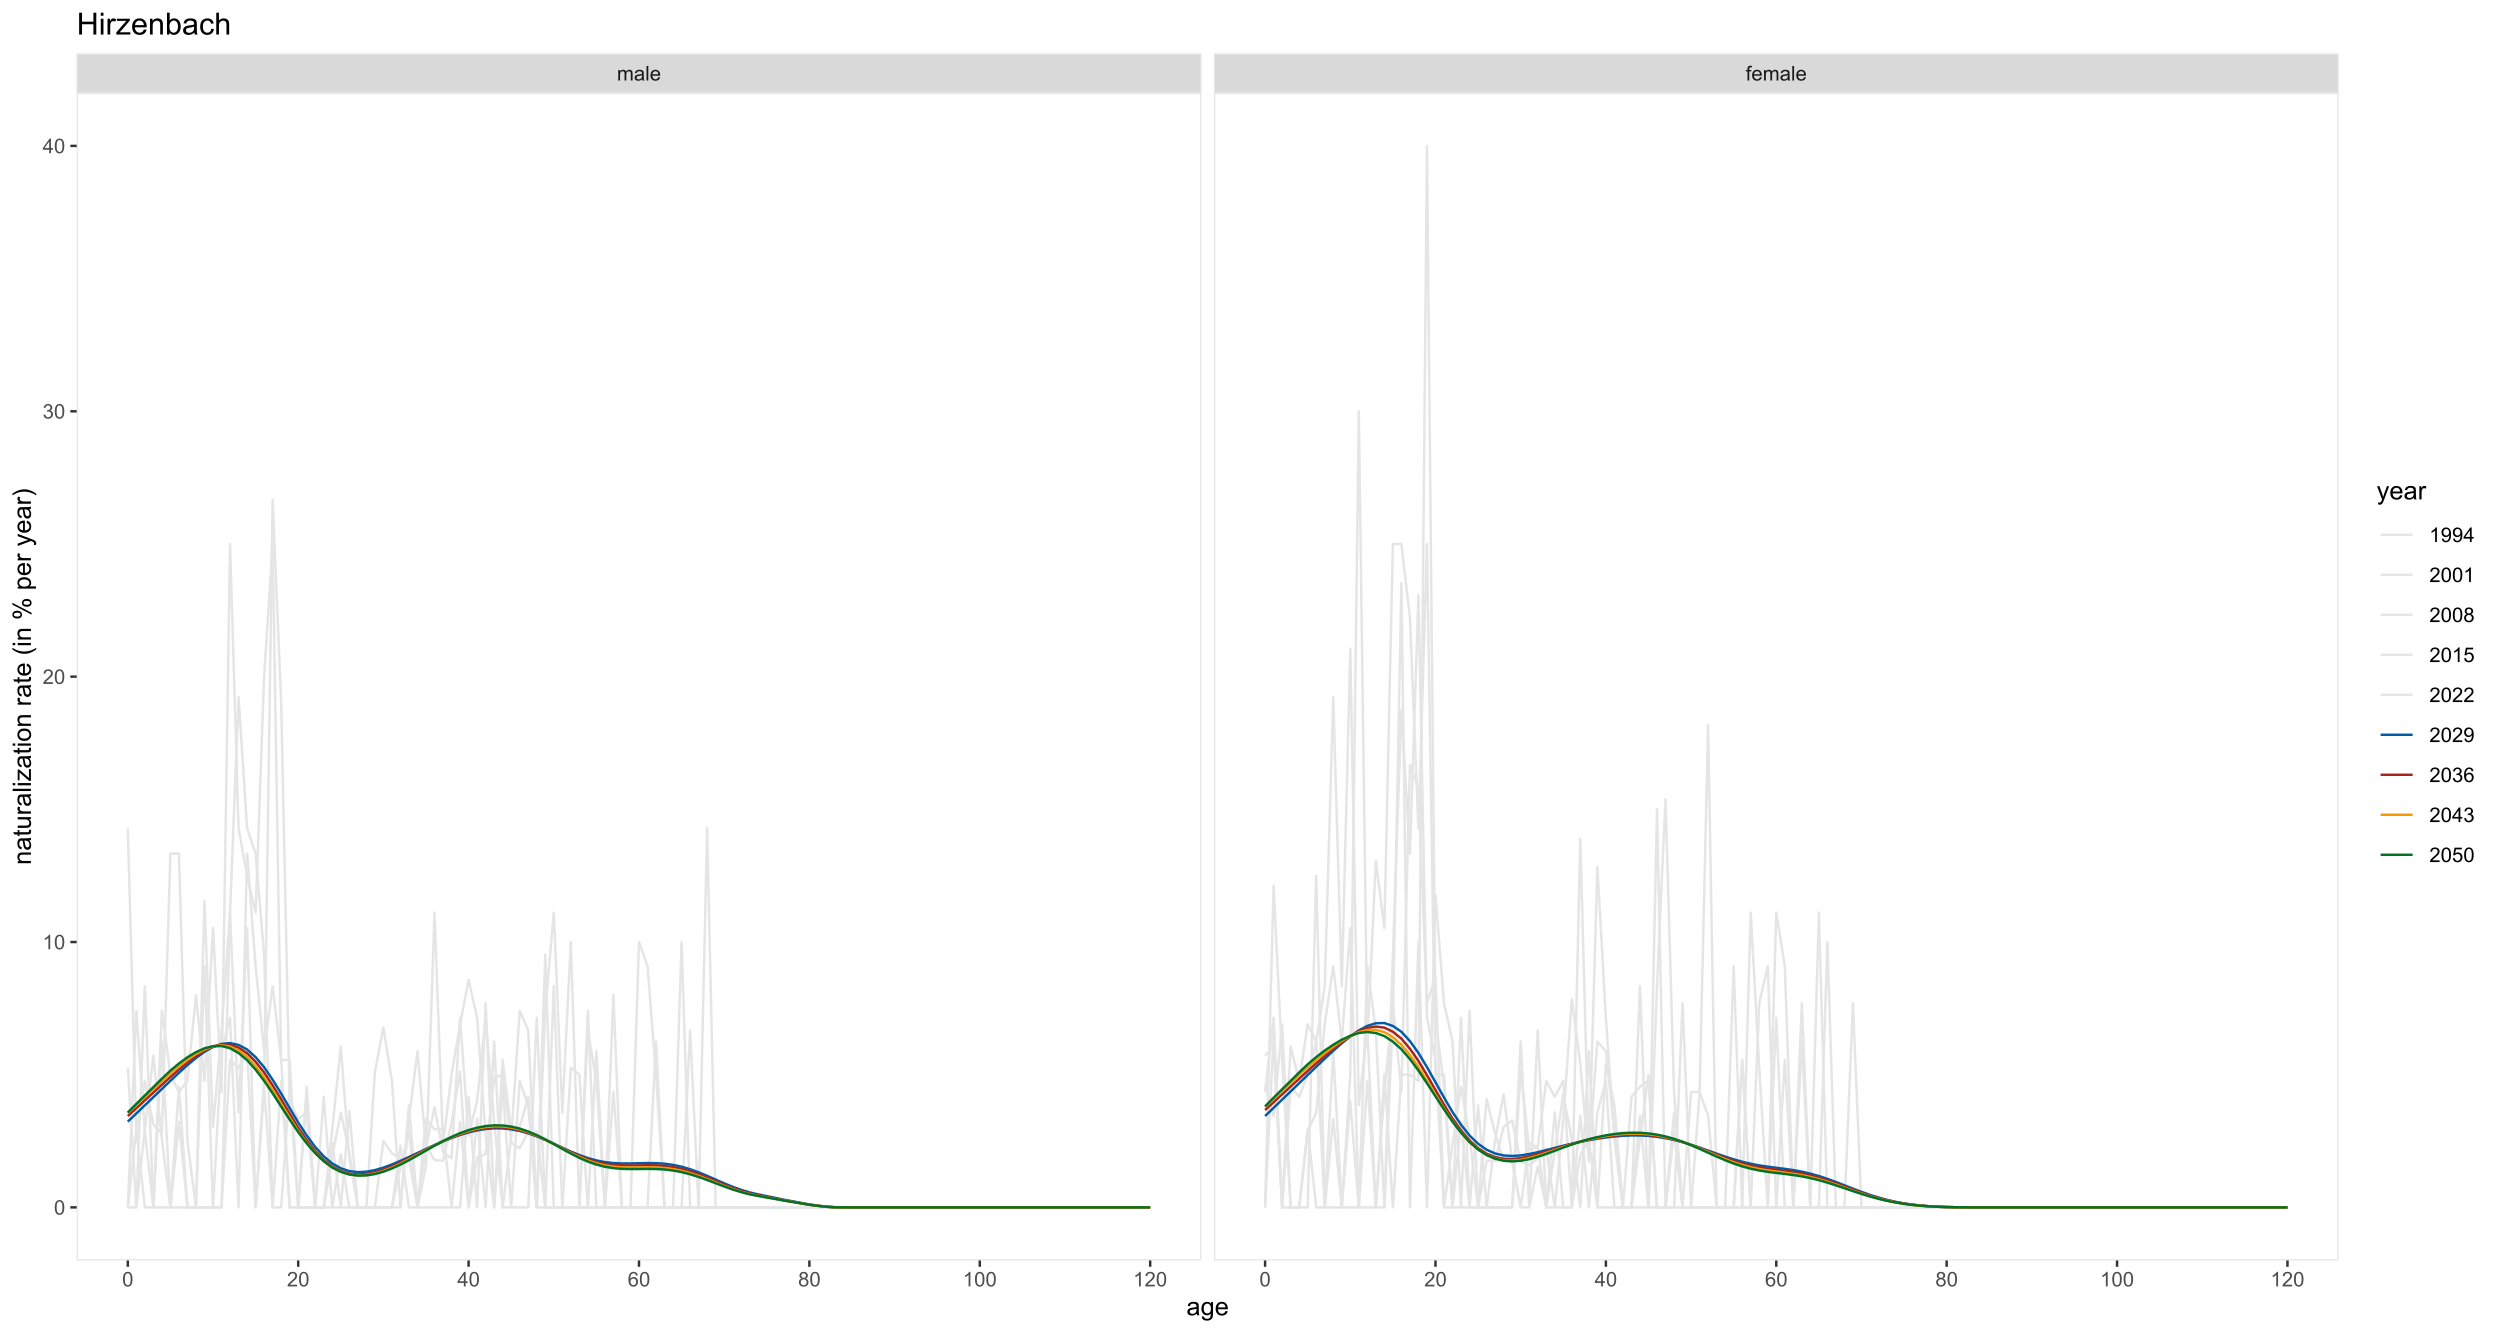 <?xml version="1.0" encoding="UTF-8"?>
<svg xmlns="http://www.w3.org/2000/svg" xmlns:xlink="http://www.w3.org/1999/xlink" width="1080pt" height="576pt" viewBox="0 0 1080 576" version="1.1">
<defs>
<g>
<symbol overflow="visible" id="glyph0-0">
<path style="stroke:none;" d="M 1.102 0 L 1.102 -5.5 L 5.5 -5.5 L 5.5 0 Z M 1.238 -0.137 L 5.363 -0.137 L 5.363 -5.363 L 1.238 -5.363 Z M 1.238 -0.137 "/>
</symbol>
<symbol overflow="visible" id="glyph0-1">
<path style="stroke:none;" d="M 0.578 0 L 0.578 -4.562 L 1.273 -4.562 L 1.273 -3.922 C 1.414 -4.141 1.605 -4.32 1.844 -4.461 C 2.078 -4.594 2.348 -4.664 2.656 -4.668 C 2.992 -4.664 3.27 -4.594 3.488 -4.457 C 3.699 -4.312 3.852 -4.117 3.945 -3.867 C 4.301 -4.398 4.773 -4.664 5.355 -4.668 C 5.805 -4.664 6.148 -4.539 6.395 -4.289 C 6.637 -4.039 6.762 -3.652 6.762 -3.133 L 6.762 0 L 5.996 0 L 5.996 -2.875 C 5.992 -3.184 5.969 -3.406 5.918 -3.543 C 5.867 -3.676 5.773 -3.785 5.645 -3.871 C 5.512 -3.953 5.359 -3.996 5.184 -3.996 C 4.859 -3.996 4.594 -3.887 4.383 -3.676 C 4.172 -3.457 4.066 -3.117 4.066 -2.652 L 4.066 0 L 3.293 0 L 3.293 -2.965 C 3.293 -3.309 3.227 -3.566 3.102 -3.738 C 2.973 -3.91 2.77 -3.996 2.484 -3.996 C 2.266 -3.996 2.062 -3.938 1.879 -3.824 C 1.691 -3.707 1.559 -3.539 1.477 -3.32 C 1.391 -3.098 1.348 -2.781 1.352 -2.367 L 1.352 0 Z M 0.578 0 "/>
</symbol>
<symbol overflow="visible" id="glyph0-2">
<path style="stroke:none;" d="M 3.559 -0.562 C 3.27 -0.32 2.996 -0.148 2.73 -0.047 C 2.465 0.051 2.18 0.098 1.879 0.102 C 1.375 0.098 0.988 -0.02 0.719 -0.266 C 0.449 -0.508 0.316 -0.82 0.316 -1.203 C 0.316 -1.422 0.367 -1.629 0.469 -1.816 C 0.57 -2 0.703 -2.148 0.871 -2.262 C 1.031 -2.371 1.215 -2.453 1.426 -2.516 C 1.574 -2.551 1.805 -2.59 2.113 -2.629 C 2.734 -2.703 3.195 -2.793 3.492 -2.895 C 3.492 -3 3.492 -3.066 3.496 -3.098 C 3.492 -3.41 3.418 -3.633 3.277 -3.766 C 3.074 -3.938 2.781 -4.023 2.398 -4.027 C 2.031 -4.023 1.762 -3.961 1.59 -3.836 C 1.414 -3.707 1.289 -3.48 1.207 -3.16 L 0.453 -3.262 C 0.516 -3.582 0.629 -3.844 0.789 -4.043 C 0.945 -4.242 1.172 -4.395 1.473 -4.504 C 1.77 -4.609 2.117 -4.664 2.508 -4.668 C 2.898 -4.664 3.215 -4.617 3.457 -4.527 C 3.699 -4.434 3.879 -4.32 3.996 -4.184 C 4.109 -4.043 4.188 -3.867 4.238 -3.656 C 4.258 -3.523 4.27 -3.285 4.273 -2.945 L 4.273 -1.914 C 4.27 -1.191 4.289 -0.734 4.324 -0.547 C 4.355 -0.352 4.418 -0.172 4.52 0 L 3.711 0 C 3.629 -0.16 3.578 -0.348 3.559 -0.562 Z M 3.492 -2.289 C 3.211 -2.172 2.789 -2.074 2.23 -2 C 1.91 -1.949 1.684 -1.898 1.555 -1.844 C 1.422 -1.785 1.32 -1.699 1.25 -1.59 C 1.176 -1.477 1.141 -1.355 1.145 -1.227 C 1.141 -1.016 1.219 -0.844 1.379 -0.707 C 1.531 -0.57 1.762 -0.504 2.062 -0.504 C 2.359 -0.504 2.621 -0.566 2.855 -0.699 C 3.086 -0.824 3.258 -1.004 3.367 -1.234 C 3.449 -1.406 3.492 -1.664 3.492 -2.008 Z M 3.492 -2.289 "/>
</symbol>
<symbol overflow="visible" id="glyph0-3">
<path style="stroke:none;" d="M 0.562 0 L 0.562 -6.301 L 1.336 -6.301 L 1.336 0 Z M 0.562 0 "/>
</symbol>
<symbol overflow="visible" id="glyph0-4">
<path style="stroke:none;" d="M 3.703 -1.469 L 4.504 -1.371 C 4.375 -0.902 4.141 -0.539 3.801 -0.285 C 3.461 -0.027 3.027 0.098 2.496 0.102 C 1.828 0.098 1.297 -0.102 0.906 -0.512 C 0.512 -0.918 0.316 -1.496 0.32 -2.242 C 0.316 -3.008 0.516 -3.605 0.914 -4.031 C 1.309 -4.453 1.82 -4.664 2.453 -4.668 C 3.059 -4.664 3.555 -4.457 3.945 -4.043 C 4.328 -3.629 4.523 -3.043 4.527 -2.289 C 4.523 -2.242 4.523 -2.176 4.523 -2.086 L 1.121 -2.086 C 1.145 -1.582 1.289 -1.195 1.547 -0.93 C 1.801 -0.66 2.117 -0.527 2.5 -0.531 C 2.781 -0.527 3.023 -0.602 3.227 -0.754 C 3.426 -0.902 3.586 -1.141 3.703 -1.469 Z M 1.164 -2.719 L 3.711 -2.719 C 3.672 -3.102 3.578 -3.387 3.422 -3.582 C 3.172 -3.879 2.852 -4.031 2.461 -4.031 C 2.105 -4.031 1.805 -3.91 1.566 -3.672 C 1.32 -3.434 1.188 -3.117 1.164 -2.719 Z M 1.164 -2.719 "/>
</symbol>
<symbol overflow="visible" id="glyph0-5">
<path style="stroke:none;" d="M 0.766 0 L 0.766 -3.961 L 0.082 -3.961 L 0.082 -4.562 L 0.766 -4.562 L 0.766 -5.047 C 0.762 -5.352 0.789 -5.582 0.848 -5.73 C 0.918 -5.93 1.047 -6.09 1.238 -6.219 C 1.422 -6.34 1.688 -6.402 2.027 -6.406 C 2.246 -6.402 2.484 -6.379 2.75 -6.328 L 2.633 -5.656 C 2.469 -5.68 2.32 -5.695 2.18 -5.699 C 1.945 -5.695 1.777 -5.645 1.68 -5.547 C 1.582 -5.445 1.535 -5.258 1.535 -4.984 L 1.535 -4.562 L 2.422 -4.562 L 2.422 -3.961 L 1.535 -3.961 L 1.535 0 Z M 0.766 0 "/>
</symbol>
<symbol overflow="visible" id="glyph0-6">
<path style="stroke:none;" d="M 0.367 -3.105 C 0.363 -3.848 0.438 -4.445 0.594 -4.902 C 0.742 -5.355 0.973 -5.707 1.277 -5.953 C 1.578 -6.199 1.957 -6.32 2.418 -6.324 C 2.754 -6.32 3.051 -6.254 3.309 -6.121 C 3.562 -5.984 3.773 -5.789 3.938 -5.531 C 4.102 -5.273 4.23 -4.961 4.328 -4.594 C 4.422 -4.227 4.469 -3.73 4.473 -3.105 C 4.469 -2.367 4.395 -1.77 4.242 -1.316 C 4.09 -0.859 3.863 -0.508 3.562 -0.262 C 3.258 -0.016 2.875 0.105 2.418 0.109 C 1.809 0.105 1.332 -0.109 0.988 -0.547 C 0.57 -1.066 0.363 -1.922 0.367 -3.105 Z M 1.16 -3.105 C 1.16 -2.07 1.281 -1.379 1.523 -1.039 C 1.766 -0.695 2.062 -0.527 2.418 -0.527 C 2.773 -0.527 3.074 -0.699 3.316 -1.043 C 3.559 -1.387 3.68 -2.074 3.68 -3.105 C 3.68 -4.145 3.559 -4.832 3.316 -5.172 C 3.074 -5.512 2.77 -5.684 2.41 -5.684 C 2.051 -5.684 1.77 -5.531 1.559 -5.234 C 1.293 -4.844 1.16 -4.137 1.16 -3.105 Z M 1.16 -3.105 "/>
</symbol>
<symbol overflow="visible" id="glyph0-7">
<path style="stroke:none;" d="M 4.43 -0.742 L 4.43 0 L 0.266 0 C 0.258 -0.188 0.289 -0.367 0.355 -0.539 C 0.461 -0.82 0.629 -1.098 0.863 -1.375 C 1.094 -1.648 1.434 -1.965 1.879 -2.328 C 2.562 -2.887 3.023 -3.332 3.266 -3.664 C 3.5 -3.988 3.621 -4.301 3.625 -4.594 C 3.621 -4.898 3.512 -5.156 3.297 -5.367 C 3.074 -5.578 2.789 -5.684 2.441 -5.684 C 2.066 -5.684 1.77 -5.57 1.547 -5.348 C 1.32 -5.125 1.207 -4.816 1.207 -4.422 L 0.414 -4.504 C 0.465 -5.094 0.668 -5.543 1.027 -5.855 C 1.379 -6.164 1.855 -6.32 2.457 -6.324 C 3.059 -6.32 3.539 -6.152 3.891 -5.82 C 4.242 -5.484 4.418 -5.07 4.422 -4.578 C 4.418 -4.32 4.367 -4.074 4.266 -3.832 C 4.164 -3.59 3.992 -3.332 3.754 -3.062 C 3.512 -2.793 3.113 -2.426 2.562 -1.957 C 2.094 -1.566 1.797 -1.301 1.664 -1.16 C 1.531 -1.02 1.422 -0.879 1.34 -0.742 Z M 4.43 -0.742 "/>
</symbol>
<symbol overflow="visible" id="glyph0-8">
<path style="stroke:none;" d="M 2.844 0 L 2.844 -1.508 L 0.113 -1.508 L 0.113 -2.219 L 2.988 -6.301 L 3.617 -6.301 L 3.617 -2.219 L 4.469 -2.219 L 4.469 -1.508 L 3.617 -1.508 L 3.617 0 Z M 2.844 -2.219 L 2.844 -5.059 L 0.871 -2.219 Z M 2.844 -2.219 "/>
</symbol>
<symbol overflow="visible" id="glyph0-9">
<path style="stroke:none;" d="M 4.379 -4.758 L 3.609 -4.695 C 3.539 -4.996 3.441 -5.219 3.316 -5.359 C 3.105 -5.574 2.848 -5.684 2.543 -5.688 C 2.297 -5.684 2.078 -5.617 1.895 -5.484 C 1.648 -5.305 1.457 -5.043 1.32 -4.703 C 1.176 -4.363 1.105 -3.879 1.102 -3.25 C 1.285 -3.531 1.512 -3.742 1.781 -3.879 C 2.051 -4.016 2.332 -4.082 2.629 -4.086 C 3.141 -4.082 3.578 -3.895 3.945 -3.516 C 4.305 -3.137 4.488 -2.645 4.492 -2.047 C 4.488 -1.648 4.402 -1.281 4.234 -0.941 C 4.062 -0.602 3.828 -0.34 3.531 -0.16 C 3.23 0.02 2.895 0.105 2.52 0.109 C 1.871 0.105 1.344 -0.129 0.941 -0.602 C 0.531 -1.074 0.328 -1.855 0.332 -2.949 C 0.328 -4.16 0.551 -5.047 1.004 -5.602 C 1.395 -6.082 1.926 -6.32 2.59 -6.324 C 3.086 -6.32 3.492 -6.184 3.809 -5.906 C 4.125 -5.629 4.312 -5.246 4.379 -4.758 Z M 1.219 -2.039 C 1.219 -1.773 1.273 -1.516 1.387 -1.273 C 1.5 -1.027 1.66 -0.844 1.863 -0.719 C 2.066 -0.59 2.277 -0.527 2.504 -0.527 C 2.828 -0.527 3.109 -0.656 3.348 -0.922 C 3.578 -1.184 3.695 -1.543 3.699 -2 C 3.695 -2.43 3.582 -2.773 3.352 -3.027 C 3.117 -3.273 2.824 -3.398 2.477 -3.402 C 2.121 -3.398 1.824 -3.273 1.582 -3.027 C 1.34 -2.773 1.219 -2.445 1.219 -2.039 Z M 1.219 -2.039 "/>
</symbol>
<symbol overflow="visible" id="glyph0-10">
<path style="stroke:none;" d="M 1.555 -3.418 C 1.23 -3.531 0.992 -3.699 0.84 -3.918 C 0.684 -4.133 0.609 -4.395 0.609 -4.699 C 0.609 -5.156 0.773 -5.539 1.102 -5.855 C 1.43 -6.164 1.867 -6.32 2.418 -6.324 C 2.969 -6.32 3.41 -6.16 3.746 -5.844 C 4.078 -5.523 4.246 -5.137 4.25 -4.68 C 4.246 -4.387 4.172 -4.133 4.02 -3.918 C 3.863 -3.699 3.629 -3.531 3.32 -3.418 C 3.707 -3.285 4 -3.082 4.203 -2.805 C 4.402 -2.52 4.504 -2.184 4.508 -1.801 C 4.504 -1.258 4.312 -0.805 3.934 -0.441 C 3.551 -0.074 3.051 0.105 2.434 0.109 C 1.809 0.105 1.309 -0.074 0.926 -0.441 C 0.543 -0.809 0.352 -1.27 0.355 -1.82 C 0.352 -2.23 0.457 -2.574 0.668 -2.852 C 0.875 -3.125 1.168 -3.312 1.555 -3.418 Z M 1.402 -4.727 C 1.398 -4.426 1.496 -4.184 1.688 -3.996 C 1.879 -3.805 2.129 -3.707 2.438 -3.711 C 2.734 -3.707 2.977 -3.801 3.168 -3.992 C 3.355 -4.176 3.449 -4.406 3.453 -4.684 C 3.449 -4.965 3.352 -5.203 3.16 -5.398 C 2.961 -5.586 2.719 -5.684 2.43 -5.688 C 2.129 -5.684 1.883 -5.59 1.691 -5.402 C 1.496 -5.215 1.398 -4.988 1.402 -4.727 Z M 1.152 -1.816 C 1.148 -1.598 1.199 -1.383 1.309 -1.176 C 1.41 -0.969 1.566 -0.809 1.773 -0.695 C 1.98 -0.582 2.203 -0.527 2.441 -0.527 C 2.809 -0.527 3.113 -0.645 3.355 -0.883 C 3.594 -1.121 3.715 -1.426 3.719 -1.793 C 3.715 -2.164 3.59 -2.469 3.344 -2.715 C 3.094 -2.957 2.785 -3.082 2.414 -3.082 C 2.051 -3.082 1.75 -2.961 1.512 -2.719 C 1.27 -2.477 1.148 -2.176 1.152 -1.816 Z M 1.152 -1.816 "/>
</symbol>
<symbol overflow="visible" id="glyph0-11">
<path style="stroke:none;" d="M 3.277 0 L 2.504 0 L 2.504 -4.93 C 2.316 -4.75 2.074 -4.574 1.773 -4.395 C 1.469 -4.215 1.195 -4.082 0.957 -3.996 L 0.957 -4.742 C 1.387 -4.941 1.766 -5.188 2.09 -5.48 C 2.414 -5.77 2.645 -6.051 2.781 -6.324 L 3.277 -6.324 Z M 3.277 0 "/>
</symbol>
<symbol overflow="visible" id="glyph0-12">
<path style="stroke:none;" d="M 0.371 -1.664 L 1.145 -1.766 C 1.23 -1.324 1.383 -1.008 1.598 -0.816 C 1.809 -0.621 2.066 -0.527 2.375 -0.527 C 2.734 -0.527 3.043 -0.652 3.297 -0.906 C 3.547 -1.156 3.672 -1.469 3.676 -1.844 C 3.672 -2.195 3.555 -2.488 3.324 -2.719 C 3.09 -2.949 2.797 -3.062 2.441 -3.066 C 2.293 -3.062 2.109 -3.035 1.895 -2.98 L 1.98 -3.66 C 2.031 -3.652 2.07 -3.648 2.105 -3.652 C 2.434 -3.648 2.73 -3.734 2.996 -3.91 C 3.254 -4.078 3.387 -4.344 3.391 -4.703 C 3.387 -4.984 3.289 -5.219 3.102 -5.406 C 2.906 -5.59 2.66 -5.684 2.359 -5.688 C 2.055 -5.684 1.805 -5.59 1.605 -5.402 C 1.402 -5.215 1.273 -4.93 1.219 -4.555 L 0.445 -4.691 C 0.539 -5.207 0.754 -5.609 1.09 -5.895 C 1.426 -6.18 1.844 -6.32 2.344 -6.324 C 2.688 -6.32 3.004 -6.246 3.293 -6.102 C 3.582 -5.953 3.801 -5.754 3.953 -5.5 C 4.105 -5.242 4.184 -4.973 4.184 -4.688 C 4.184 -4.414 4.109 -4.164 3.965 -3.945 C 3.816 -3.719 3.602 -3.543 3.316 -3.41 C 3.688 -3.324 3.977 -3.145 4.184 -2.875 C 4.391 -2.602 4.492 -2.262 4.496 -1.859 C 4.492 -1.305 4.293 -0.84 3.895 -0.461 C 3.492 -0.078 2.984 0.109 2.371 0.113 C 1.816 0.109 1.355 -0.051 0.992 -0.379 C 0.625 -0.707 0.418 -1.137 0.371 -1.664 Z M 0.371 -1.664 "/>
</symbol>
<symbol overflow="visible" id="glyph0-13">
<path style="stroke:none;" d="M 0.48 -1.457 L 1.227 -1.527 C 1.285 -1.172 1.406 -0.918 1.586 -0.762 C 1.762 -0.605 1.988 -0.527 2.27 -0.527 C 2.504 -0.527 2.715 -0.582 2.895 -0.691 C 3.074 -0.801 3.219 -0.945 3.336 -1.129 C 3.445 -1.309 3.543 -1.555 3.621 -1.863 C 3.699 -2.172 3.738 -2.484 3.738 -2.809 C 3.738 -2.84 3.734 -2.895 3.734 -2.965 C 3.578 -2.715 3.367 -2.512 3.102 -2.363 C 2.828 -2.207 2.539 -2.133 2.23 -2.137 C 1.707 -2.133 1.266 -2.32 0.906 -2.703 C 0.543 -3.078 0.363 -3.578 0.367 -4.199 C 0.363 -4.836 0.551 -5.348 0.93 -5.738 C 1.305 -6.125 1.777 -6.32 2.348 -6.324 C 2.754 -6.32 3.129 -6.211 3.469 -5.992 C 3.809 -5.77 4.066 -5.457 4.242 -5.051 C 4.418 -4.641 4.504 -4.047 4.508 -3.277 C 4.504 -2.469 4.418 -1.828 4.246 -1.355 C 4.07 -0.875 3.809 -0.512 3.465 -0.266 C 3.117 -0.016 2.715 0.105 2.25 0.109 C 1.758 0.105 1.355 -0.027 1.043 -0.301 C 0.73 -0.574 0.543 -0.961 0.48 -1.457 Z M 3.648 -4.238 C 3.645 -4.676 3.527 -5.027 3.293 -5.293 C 3.055 -5.551 2.77 -5.684 2.441 -5.684 C 2.094 -5.684 1.793 -5.543 1.543 -5.262 C 1.285 -4.98 1.16 -4.617 1.16 -4.172 C 1.16 -3.77 1.281 -3.441 1.523 -3.195 C 1.766 -2.941 2.062 -2.816 2.418 -2.82 C 2.773 -2.816 3.066 -2.941 3.301 -3.195 C 3.527 -3.441 3.645 -3.789 3.648 -4.238 Z M 3.648 -4.238 "/>
</symbol>
<symbol overflow="visible" id="glyph0-14">
<path style="stroke:none;" d="M 0.367 -1.648 L 1.176 -1.719 C 1.234 -1.32 1.375 -1.023 1.594 -0.824 C 1.812 -0.625 2.078 -0.527 2.391 -0.527 C 2.762 -0.527 3.074 -0.668 3.336 -0.949 C 3.59 -1.23 3.719 -1.602 3.723 -2.066 C 3.719 -2.504 3.594 -2.852 3.348 -3.109 C 3.098 -3.363 2.773 -3.492 2.375 -3.492 C 2.125 -3.492 1.902 -3.434 1.703 -3.32 C 1.5 -3.207 1.344 -3.062 1.23 -2.883 L 0.504 -2.977 L 1.113 -6.215 L 4.246 -6.215 L 4.246 -5.473 L 1.73 -5.473 L 1.391 -3.781 C 1.766 -4.039 2.164 -4.172 2.582 -4.176 C 3.129 -4.172 3.594 -3.98 3.973 -3.605 C 4.352 -3.223 4.539 -2.734 4.543 -2.137 C 4.539 -1.562 4.375 -1.07 4.043 -0.656 C 3.637 -0.148 3.086 0.105 2.391 0.109 C 1.816 0.105 1.348 -0.051 0.984 -0.371 C 0.621 -0.691 0.414 -1.117 0.367 -1.648 Z M 0.367 -1.648 "/>
</symbol>
<symbol overflow="visible" id="glyph1-0">
<path style="stroke:none;" d="M 1.375 0 L 1.375 -6.875 L 6.875 -6.875 L 6.875 0 Z M 1.547 -0.172 L 6.703 -0.172 L 6.703 -6.703 L 1.547 -6.703 Z M 1.547 -0.172 "/>
</symbol>
<symbol overflow="visible" id="glyph1-1">
<path style="stroke:none;" d="M 4.445 -0.703 C 4.086 -0.398 3.742 -0.184 3.414 -0.059 C 3.082 0.066 2.727 0.129 2.348 0.129 C 1.719 0.129 1.238 -0.023 0.902 -0.328 C 0.566 -0.633 0.398 -1.023 0.398 -1.504 C 0.398 -1.781 0.461 -2.035 0.586 -2.27 C 0.711 -2.496 0.875 -2.684 1.086 -2.824 C 1.289 -2.965 1.523 -3.07 1.781 -3.141 C 1.969 -3.191 2.254 -3.238 2.641 -3.289 C 3.418 -3.375 3.992 -3.488 4.367 -3.621 C 4.367 -3.754 4.371 -3.836 4.371 -3.871 C 4.371 -4.266 4.277 -4.543 4.098 -4.703 C 3.848 -4.918 3.48 -5.027 2.996 -5.031 C 2.539 -5.027 2.203 -4.949 1.988 -4.793 C 1.77 -4.633 1.609 -4.352 1.508 -3.949 L 0.562 -4.078 C 0.648 -4.48 0.789 -4.805 0.988 -5.055 C 1.184 -5.301 1.469 -5.492 1.844 -5.629 C 2.215 -5.762 2.645 -5.828 3.137 -5.832 C 3.621 -5.828 4.02 -5.773 4.324 -5.66 C 4.629 -5.543 4.852 -5.398 4.996 -5.227 C 5.137 -5.055 5.238 -4.836 5.297 -4.57 C 5.328 -4.406 5.344 -4.109 5.344 -3.68 L 5.344 -2.391 C 5.344 -1.492 5.363 -0.922 5.406 -0.684 C 5.445 -0.445 5.527 -0.219 5.648 0 L 4.641 0 C 4.539 -0.199 4.473 -0.434 4.445 -0.703 Z M 4.367 -2.863 C 4.012 -2.719 3.488 -2.598 2.789 -2.496 C 2.391 -2.438 2.105 -2.371 1.941 -2.301 C 1.773 -2.227 1.648 -2.121 1.562 -1.988 C 1.473 -1.848 1.43 -1.695 1.43 -1.531 C 1.43 -1.27 1.527 -1.055 1.723 -0.887 C 1.918 -0.711 2.203 -0.625 2.578 -0.629 C 2.949 -0.625 3.277 -0.707 3.57 -0.871 C 3.859 -1.031 4.074 -1.254 4.211 -1.543 C 4.312 -1.754 4.363 -2.078 4.367 -2.508 Z M 4.367 -2.863 "/>
</symbol>
<symbol overflow="visible" id="glyph1-2">
<path style="stroke:none;" d="M 0.547 0.473 L 1.488 0.613 C 1.527 0.898 1.637 1.109 1.816 1.246 C 2.055 1.422 2.379 1.512 2.797 1.516 C 3.242 1.512 3.59 1.422 3.832 1.246 C 4.074 1.062 4.238 0.812 4.328 0.492 C 4.379 0.297 4.402 -0.113 4.398 -0.746 C 3.973 -0.246 3.445 0 2.82 0 C 2.031 0 1.426 -0.281 1 -0.848 C 0.566 -1.41 0.352 -2.09 0.355 -2.883 C 0.352 -3.426 0.449 -3.926 0.648 -4.391 C 0.844 -4.848 1.129 -5.203 1.504 -5.457 C 1.875 -5.703 2.316 -5.828 2.824 -5.832 C 3.496 -5.828 4.051 -5.559 4.492 -5.016 L 4.492 -5.703 L 5.383 -5.703 L 5.383 -0.773 C 5.379 0.113 5.289 0.742 5.109 1.113 C 4.93 1.484 4.641 1.777 4.25 1.992 C 3.855 2.207 3.375 2.312 2.805 2.316 C 2.121 2.312 1.57 2.16 1.152 1.855 C 0.734 1.547 0.531 1.086 0.547 0.473 Z M 1.348 -2.953 C 1.348 -2.203 1.496 -1.656 1.793 -1.316 C 2.09 -0.969 2.461 -0.797 2.91 -0.801 C 3.352 -0.797 3.723 -0.969 4.027 -1.312 C 4.324 -1.656 4.477 -2.191 4.48 -2.922 C 4.477 -3.617 4.32 -4.145 4.016 -4.5 C 3.703 -4.852 3.332 -5.027 2.895 -5.031 C 2.465 -5.027 2.098 -4.852 1.797 -4.508 C 1.496 -4.156 1.348 -3.641 1.348 -2.953 Z M 1.348 -2.953 "/>
</symbol>
<symbol overflow="visible" id="glyph1-3">
<path style="stroke:none;" d="M 4.629 -1.836 L 5.629 -1.715 C 5.469 -1.125 5.176 -0.672 4.75 -0.352 C 4.324 -0.031 3.781 0.129 3.121 0.129 C 2.281 0.129 1.617 -0.125 1.133 -0.641 C 0.641 -1.152 0.398 -1.875 0.402 -2.805 C 0.398 -3.762 0.645 -4.504 1.145 -5.035 C 1.637 -5.562 2.277 -5.828 3.066 -5.832 C 3.824 -5.828 4.449 -5.57 4.934 -5.051 C 5.418 -4.531 5.66 -3.801 5.66 -2.863 C 5.66 -2.805 5.656 -2.719 5.656 -2.605 L 1.402 -2.605 C 1.434 -1.977 1.613 -1.496 1.934 -1.164 C 2.25 -0.828 2.645 -0.66 3.125 -0.664 C 3.477 -0.66 3.781 -0.754 4.031 -0.945 C 4.281 -1.129 4.48 -1.426 4.629 -1.836 Z M 1.457 -3.398 L 4.641 -3.398 C 4.598 -3.879 4.473 -4.238 4.273 -4.48 C 3.961 -4.852 3.562 -5.039 3.078 -5.039 C 2.629 -5.039 2.258 -4.891 1.957 -4.594 C 1.652 -4.297 1.484 -3.898 1.457 -3.398 Z M 1.457 -3.398 "/>
</symbol>
<symbol overflow="visible" id="glyph1-4">
<path style="stroke:none;" d="M 0.684 2.195 L 0.574 1.289 C 0.785 1.344 0.969 1.371 1.129 1.375 C 1.34 1.371 1.512 1.336 1.641 1.266 C 1.77 1.195 1.875 1.094 1.961 0.969 C 2.02 0.867 2.117 0.629 2.258 0.246 C 2.27 0.191 2.301 0.113 2.344 0.012 L 0.176 -5.703 L 1.219 -5.703 L 2.406 -2.402 C 2.559 -1.98 2.695 -1.539 2.82 -1.078 C 2.926 -1.523 3.059 -1.957 3.219 -2.379 L 4.438 -5.703 L 5.402 -5.703 L 3.234 0.098 C 3 0.719 2.816 1.148 2.691 1.391 C 2.516 1.703 2.32 1.938 2.098 2.09 C 1.875 2.238 1.609 2.312 1.305 2.316 C 1.117 2.312 0.91 2.273 0.684 2.195 Z M 0.684 2.195 "/>
</symbol>
<symbol overflow="visible" id="glyph1-5">
<path style="stroke:none;" d="M 0.715 0 L 0.715 -5.703 L 1.586 -5.703 L 1.586 -4.84 C 1.805 -5.242 2.008 -5.508 2.199 -5.637 C 2.383 -5.766 2.59 -5.828 2.82 -5.832 C 3.141 -5.828 3.473 -5.727 3.812 -5.523 L 3.48 -4.625 C 3.242 -4.762 3.004 -4.832 2.773 -4.836 C 2.555 -4.832 2.363 -4.77 2.199 -4.645 C 2.027 -4.516 1.91 -4.34 1.844 -4.113 C 1.73 -3.77 1.676 -3.391 1.68 -2.984 L 1.68 0 Z M 0.715 0 "/>
</symbol>
<symbol overflow="visible" id="glyph2-0">
<path style="stroke:none;" d="M 0 -1.375 L -6.875 -1.375 L -6.875 -6.875 L 0 -6.875 Z M -0.172 -1.547 L -0.172 -6.703 L -6.703 -6.703 L -6.703 -1.547 Z M -0.172 -1.547 "/>
</symbol>
<symbol overflow="visible" id="glyph2-1">
<path style="stroke:none;" d="M 0 -0.727 L -5.703 -0.727 L -5.703 -1.594 L -4.895 -1.594 C -5.516 -2.012 -5.828 -2.617 -5.832 -3.41 C -5.828 -3.754 -5.766 -4.066 -5.645 -4.355 C -5.52 -4.641 -5.359 -4.859 -5.16 -5.004 C -4.957 -5.145 -4.719 -5.242 -4.445 -5.305 C -4.266 -5.336 -3.953 -5.355 -3.508 -5.359 L 0 -5.359 L 0 -4.395 L -3.469 -4.395 C -3.863 -4.395 -4.156 -4.355 -4.352 -4.281 C -4.543 -4.203 -4.699 -4.07 -4.82 -3.879 C -4.934 -3.688 -4.992 -3.461 -4.996 -3.207 C -4.992 -2.793 -4.859 -2.438 -4.602 -2.141 C -4.336 -1.836 -3.844 -1.688 -3.117 -1.691 L 0 -1.691 Z M 0 -0.727 "/>
</symbol>
<symbol overflow="visible" id="glyph2-2">
<path style="stroke:none;" d="M -0.703 -4.445 C -0.398 -4.086 -0.184 -3.742 -0.059 -3.414 C 0.066 -3.082 0.129 -2.727 0.129 -2.348 C 0.129 -1.719 -0.023 -1.238 -0.328 -0.902 C -0.633 -0.566 -1.023 -0.398 -1.504 -0.398 C -1.781 -0.398 -2.035 -0.461 -2.27 -0.586 C -2.496 -0.711 -2.684 -0.875 -2.824 -1.086 C -2.965 -1.289 -3.07 -1.523 -3.141 -1.785 C -3.191 -1.969 -3.238 -2.254 -3.289 -2.641 C -3.375 -3.418 -3.488 -3.992 -3.621 -4.367 C -3.754 -4.367 -3.836 -4.371 -3.871 -4.371 C -4.266 -4.371 -4.543 -4.277 -4.703 -4.098 C -4.918 -3.848 -5.027 -3.48 -5.031 -2.996 C -5.027 -2.539 -4.949 -2.203 -4.793 -1.988 C -4.633 -1.77 -4.352 -1.609 -3.949 -1.508 L -4.078 -0.562 C -4.48 -0.648 -4.805 -0.789 -5.055 -0.988 C -5.301 -1.184 -5.492 -1.469 -5.629 -1.844 C -5.762 -2.215 -5.828 -2.645 -5.832 -3.137 C -5.828 -3.621 -5.773 -4.02 -5.66 -4.324 C -5.543 -4.629 -5.398 -4.852 -5.227 -4.996 C -5.055 -5.137 -4.836 -5.238 -4.57 -5.297 C -4.406 -5.328 -4.109 -5.344 -3.68 -5.344 L -2.391 -5.344 C -1.492 -5.344 -0.922 -5.363 -0.684 -5.406 C -0.445 -5.445 -0.219 -5.527 0 -5.648 L 0 -4.641 C -0.199 -4.539 -0.434 -4.473 -0.703 -4.445 Z M -2.863 -4.367 C -2.719 -4.012 -2.598 -3.488 -2.496 -2.789 C -2.438 -2.391 -2.371 -2.109 -2.301 -1.945 C -2.227 -1.781 -2.121 -1.652 -1.988 -1.562 C -1.848 -1.473 -1.695 -1.43 -1.531 -1.43 C -1.27 -1.43 -1.055 -1.527 -0.887 -1.723 C -0.711 -1.918 -0.625 -2.203 -0.629 -2.578 C -0.625 -2.949 -0.707 -3.277 -0.871 -3.57 C -1.031 -3.859 -1.254 -4.074 -1.543 -4.211 C -1.754 -4.312 -2.078 -4.363 -2.508 -4.367 Z M -2.863 -4.367 "/>
</symbol>
<symbol overflow="visible" id="glyph2-3">
<path style="stroke:none;" d="M -0.863 -2.836 L -0.012 -2.977 C 0.043 -2.703 0.07 -2.457 0.074 -2.246 C 0.07 -1.891 0.02 -1.621 -0.09 -1.43 C -0.199 -1.234 -0.348 -1.098 -0.527 -1.02 C -0.707 -0.941 -1.086 -0.902 -1.672 -0.902 L -4.953 -0.902 L -4.953 -0.195 L -5.703 -0.195 L -5.703 -0.902 L -7.117 -0.902 L -7.695 -1.863 L -5.703 -1.863 L -5.703 -2.836 L -4.953 -2.836 L -4.953 -1.863 L -1.617 -1.863 C -1.34 -1.863 -1.16 -1.879 -1.082 -1.914 C -1 -1.945 -0.938 -2 -0.895 -2.078 C -0.848 -2.152 -0.824 -2.262 -0.828 -2.41 C -0.824 -2.516 -0.836 -2.66 -0.863 -2.836 Z M -0.863 -2.836 "/>
</symbol>
<symbol overflow="visible" id="glyph2-4">
<path style="stroke:none;" d="M 0 -4.465 L -0.836 -4.465 C -0.191 -4.02 0.129 -3.414 0.129 -2.652 C 0.129 -2.312 0.066 -2 -0.062 -1.711 C -0.191 -1.418 -0.355 -1.199 -0.551 -1.059 C -0.746 -0.914 -0.984 -0.816 -1.266 -0.762 C -1.453 -0.723 -1.754 -0.703 -2.172 -0.703 L -5.703 -0.703 L -5.703 -1.672 L -2.539 -1.672 C -2.031 -1.668 -1.691 -1.688 -1.52 -1.73 C -1.262 -1.785 -1.062 -1.914 -0.918 -2.113 C -0.773 -2.309 -0.703 -2.555 -0.703 -2.848 C -0.703 -3.137 -0.777 -3.406 -0.926 -3.66 C -1.074 -3.914 -1.273 -4.094 -1.531 -4.199 C -1.785 -4.305 -2.16 -4.359 -2.648 -4.359 L -5.703 -4.359 L -5.703 -5.328 L 0 -5.328 Z M 0 -4.465 "/>
</symbol>
<symbol overflow="visible" id="glyph2-5">
<path style="stroke:none;" d="M 0 -0.715 L -5.703 -0.715 L -5.703 -1.586 L -4.84 -1.586 C -5.242 -1.805 -5.508 -2.008 -5.637 -2.199 C -5.766 -2.383 -5.828 -2.59 -5.832 -2.82 C -5.828 -3.141 -5.727 -3.473 -5.523 -3.812 L -4.625 -3.48 C -4.762 -3.242 -4.832 -3.004 -4.836 -2.773 C -4.832 -2.555 -4.77 -2.363 -4.645 -2.199 C -4.516 -2.027 -4.34 -1.91 -4.113 -1.844 C -3.77 -1.73 -3.391 -1.676 -2.984 -1.68 L 0 -1.68 Z M 0 -0.715 "/>
</symbol>
<symbol overflow="visible" id="glyph2-6">
<path style="stroke:none;" d="M 0 -0.703 L -7.875 -0.703 L -7.875 -1.672 L 0 -1.672 Z M 0 -0.703 "/>
</symbol>
<symbol overflow="visible" id="glyph2-7">
<path style="stroke:none;" d="M -6.762 -0.73 L -7.875 -0.73 L -7.875 -1.699 L -6.762 -1.699 Z M 0 -0.73 L -5.703 -0.73 L -5.703 -1.699 L 0 -1.695 Z M 0 -0.73 "/>
</symbol>
<symbol overflow="visible" id="glyph2-8">
<path style="stroke:none;" d="M 0 -0.215 L -0.785 -0.215 L -4.953 -3.848 C -4.93 -3.43 -4.922 -3.066 -4.922 -2.754 L -4.922 -0.43 L -5.703 -0.43 L -5.703 -5.094 L -5.066 -5.094 L -1.445 -2.004 L -0.785 -1.406 C -0.816 -1.84 -0.832 -2.246 -0.832 -2.625 L -0.832 -5.266 L 0 -5.266 Z M 0 -0.215 "/>
</symbol>
<symbol overflow="visible" id="glyph2-9">
<path style="stroke:none;" d="M -2.852 -0.367 C -3.906 -0.363 -4.688 -0.656 -5.199 -1.246 C -5.617 -1.734 -5.828 -2.332 -5.832 -3.039 C -5.828 -3.82 -5.574 -4.461 -5.062 -4.961 C -4.547 -5.457 -3.836 -5.707 -2.934 -5.711 C -2.195 -5.707 -1.617 -5.598 -1.199 -5.379 C -0.777 -5.156 -0.449 -4.832 -0.219 -4.414 C 0.016 -3.992 0.129 -3.535 0.129 -3.039 C 0.129 -2.238 -0.125 -1.594 -0.637 -1.105 C -1.148 -0.609 -1.887 -0.363 -2.852 -0.367 Z M -2.852 -1.359 C -2.121 -1.359 -1.574 -1.516 -1.211 -1.836 C -0.844 -2.152 -0.66 -2.555 -0.664 -3.039 C -0.66 -3.516 -0.844 -3.914 -1.211 -4.234 C -1.574 -4.551 -2.133 -4.711 -2.883 -4.715 C -3.586 -4.711 -4.117 -4.551 -4.484 -4.234 C -4.844 -3.91 -5.027 -3.512 -5.031 -3.039 C -5.027 -2.555 -4.848 -2.152 -4.488 -1.836 C -4.129 -1.516 -3.582 -1.359 -2.852 -1.359 Z M -2.852 -1.359 "/>
</symbol>
<symbol overflow="visible" id="glyph2-10">
<path style="stroke:none;" d=""/>
</symbol>
<symbol overflow="visible" id="glyph2-11">
<path style="stroke:none;" d="M -1.836 -4.629 L -1.715 -5.629 C -1.125 -5.469 -0.672 -5.176 -0.352 -4.75 C -0.031 -4.324 0.129 -3.781 0.129 -3.121 C 0.129 -2.281 -0.125 -1.617 -0.641 -1.133 C -1.152 -0.641 -1.875 -0.398 -2.805 -0.402 C -3.762 -0.398 -4.504 -0.645 -5.035 -1.145 C -5.562 -1.637 -5.828 -2.277 -5.832 -3.066 C -5.828 -3.824 -5.57 -4.449 -5.051 -4.934 C -4.531 -5.418 -3.801 -5.66 -2.863 -5.66 C -2.805 -5.66 -2.719 -5.656 -2.605 -5.656 L -2.605 -1.402 C -1.977 -1.434 -1.496 -1.613 -1.164 -1.934 C -0.828 -2.25 -0.66 -2.645 -0.664 -3.125 C -0.66 -3.477 -0.754 -3.781 -0.941 -4.031 C -1.125 -4.281 -1.422 -4.48 -1.836 -4.629 Z M -3.398 -1.457 L -3.398 -4.641 C -3.879 -4.598 -4.238 -4.473 -4.48 -4.273 C -4.852 -3.961 -5.039 -3.562 -5.039 -3.078 C -5.039 -2.629 -4.891 -2.258 -4.594 -1.957 C -4.297 -1.652 -3.898 -1.484 -3.398 -1.457 Z M -3.398 -1.457 "/>
</symbol>
<symbol overflow="visible" id="glyph2-12">
<path style="stroke:none;" d="M 2.316 -2.574 C 1.637 -2.035 0.852 -1.586 -0.047 -1.219 C -0.949 -0.852 -1.883 -0.668 -2.852 -0.668 C -3.699 -0.668 -4.516 -0.805 -5.301 -1.078 C -6.203 -1.398 -7.105 -1.895 -8.008 -2.574 L -8.008 -3.266 C -7.262 -2.828 -6.73 -2.543 -6.414 -2.406 C -5.918 -2.184 -5.402 -2.012 -4.867 -1.891 C -4.195 -1.734 -3.523 -1.656 -2.848 -1.66 C -1.121 -1.656 0.598 -2.191 2.316 -3.266 Z M 2.316 -2.574 "/>
</symbol>
<symbol overflow="visible" id="glyph2-13">
<path style="stroke:none;" d="M -5.984 -0.641 C -6.543 -0.637 -7.023 -0.777 -7.418 -1.062 C -7.809 -1.344 -8.004 -1.754 -8.008 -2.293 C -8.004 -2.785 -7.828 -3.195 -7.477 -3.52 C -7.125 -3.844 -6.605 -4.008 -5.926 -4.008 C -5.254 -4.008 -4.742 -3.844 -4.383 -3.516 C -4.023 -3.188 -3.844 -2.781 -3.844 -2.305 C -3.844 -1.824 -4.02 -1.43 -4.375 -1.113 C -4.73 -0.797 -5.266 -0.637 -5.984 -0.641 Z M -7.344 -2.32 C -7.34 -2.078 -7.238 -1.879 -7.031 -1.723 C -6.82 -1.562 -6.438 -1.48 -5.887 -1.484 C -5.379 -1.48 -5.023 -1.562 -4.82 -1.723 C -4.613 -1.883 -4.512 -2.082 -4.512 -2.32 C -4.512 -2.562 -4.613 -2.762 -4.82 -2.926 C -5.027 -3.082 -5.406 -3.164 -5.961 -3.164 C -6.469 -3.164 -6.828 -3.082 -7.035 -2.922 C -7.238 -2.758 -7.34 -2.559 -7.344 -2.32 Z M 0.289 -2.324 L -8.008 -6.633 L -8.008 -7.418 L 0.289 -3.125 Z M -1.848 -5.73 C -2.41 -5.73 -2.891 -5.871 -3.281 -6.152 C -3.672 -6.434 -3.867 -6.844 -3.871 -7.391 C -3.867 -7.883 -3.691 -8.293 -3.34 -8.617 C -2.988 -8.941 -2.469 -9.105 -1.789 -9.105 C -1.117 -9.105 -0.605 -8.941 -0.25 -8.613 C 0.109 -8.285 0.285 -7.879 0.289 -7.395 C 0.285 -6.918 0.113 -6.52 -0.242 -6.203 C -0.594 -5.887 -1.129 -5.73 -1.848 -5.73 Z M -3.207 -7.418 C -3.203 -7.172 -3.102 -6.969 -2.895 -6.812 C -2.684 -6.652 -2.301 -6.574 -1.75 -6.574 C -1.246 -6.574 -0.891 -6.652 -0.688 -6.816 C -0.477 -6.973 -0.375 -7.172 -0.375 -7.414 C -0.375 -7.656 -0.477 -7.859 -0.688 -8.02 C -0.891 -8.18 -1.27 -8.262 -1.824 -8.262 C -2.332 -8.262 -2.691 -8.18 -2.898 -8.02 C -3.102 -7.855 -3.203 -7.656 -3.207 -7.418 Z M -3.207 -7.418 "/>
</symbol>
<symbol overflow="visible" id="glyph2-14">
<path style="stroke:none;" d="M 2.188 -0.727 L -5.703 -0.727 L -5.703 -1.605 L -4.961 -1.605 C -5.25 -1.812 -5.469 -2.047 -5.613 -2.309 C -5.758 -2.57 -5.828 -2.887 -5.832 -3.262 C -5.828 -3.746 -5.703 -4.176 -5.457 -4.551 C -5.203 -4.922 -4.852 -5.203 -4.395 -5.391 C -3.938 -5.578 -3.438 -5.672 -2.895 -5.676 C -2.309 -5.672 -1.781 -5.566 -1.316 -5.359 C -0.848 -5.148 -0.488 -4.844 -0.242 -4.449 C 0.008 -4.047 0.129 -3.629 0.129 -3.191 C 0.129 -2.867 0.062 -2.578 -0.074 -2.32 C -0.207 -2.062 -0.379 -1.852 -0.59 -1.691 L 2.188 -1.691 Z M -2.82 -1.602 C -2.082 -1.598 -1.539 -1.746 -1.191 -2.047 C -0.836 -2.34 -0.66 -2.699 -0.664 -3.125 C -0.66 -3.551 -0.844 -3.918 -1.211 -4.227 C -1.574 -4.531 -2.137 -4.688 -2.898 -4.688 C -3.625 -4.688 -4.168 -4.535 -4.531 -4.238 C -4.891 -3.938 -5.074 -3.582 -5.074 -3.168 C -5.074 -2.754 -4.879 -2.391 -4.496 -2.074 C -4.109 -1.758 -3.551 -1.598 -2.82 -1.602 Z M -2.82 -1.602 "/>
</symbol>
<symbol overflow="visible" id="glyph2-15">
<path style="stroke:none;" d="M 2.195 -0.684 L 1.289 -0.574 C 1.344 -0.785 1.371 -0.969 1.375 -1.129 C 1.371 -1.34 1.336 -1.512 1.266 -1.641 C 1.195 -1.77 1.094 -1.875 0.969 -1.961 C 0.867 -2.02 0.629 -2.117 0.246 -2.258 C 0.191 -2.27 0.113 -2.301 0.012 -2.344 L -5.703 -0.176 L -5.703 -1.219 L -2.402 -2.406 C -1.98 -2.559 -1.539 -2.695 -1.078 -2.82 C -1.523 -2.926 -1.957 -3.059 -2.379 -3.219 L -5.703 -4.438 L -5.703 -5.402 L 0.098 -3.234 C 0.719 -3 1.148 -2.816 1.391 -2.691 C 1.707 -2.516 1.941 -2.32 2.094 -2.098 C 2.238 -1.875 2.312 -1.609 2.316 -1.305 C 2.312 -1.117 2.273 -0.91 2.195 -0.684 Z M 2.195 -0.684 "/>
</symbol>
<symbol overflow="visible" id="glyph2-16">
<path style="stroke:none;" d="M 2.316 -1.359 L 2.316 -0.664 C 0.598 -1.734 -1.121 -2.273 -2.848 -2.273 C -3.52 -2.273 -4.188 -2.195 -4.852 -2.043 C -5.387 -1.918 -5.902 -1.746 -6.398 -1.531 C -6.719 -1.387 -7.254 -1.102 -8.008 -0.668 L -8.008 -1.359 C -7.105 -2.031 -6.203 -2.527 -5.301 -2.852 C -4.516 -3.125 -3.699 -3.262 -2.852 -3.266 C -1.883 -3.262 -0.949 -3.078 -0.047 -2.707 C 0.852 -2.336 1.637 -1.887 2.316 -1.359 Z M 2.316 -1.359 "/>
</symbol>
<symbol overflow="visible" id="glyph3-0">
<path style="stroke:none;" d="M 1.648 0 L 1.648 -8.25 L 8.25 -8.25 L 8.25 0 Z M 1.855 -0.207 L 8.043 -0.207 L 8.043 -8.043 L 1.855 -8.043 Z M 1.855 -0.207 "/>
</symbol>
<symbol overflow="visible" id="glyph3-1">
<path style="stroke:none;" d="M 1.059 0 L 1.059 -9.449 L 2.309 -9.449 L 2.309 -5.57 L 7.219 -5.57 L 7.219 -9.449 L 8.469 -9.449 L 8.469 0 L 7.219 0 L 7.219 -4.453 L 2.309 -4.453 L 2.309 0 Z M 1.059 0 "/>
</symbol>
<symbol overflow="visible" id="glyph3-2">
<path style="stroke:none;" d="M 0.875 -8.113 L 0.875 -9.449 L 2.035 -9.449 L 2.035 -8.113 Z M 0.875 0 L 0.875 -6.844 L 2.035 -6.844 L 2.035 0 Z M 0.875 0 "/>
</symbol>
<symbol overflow="visible" id="glyph3-3">
<path style="stroke:none;" d="M 0.855 0 L 0.855 -6.844 L 1.902 -6.844 L 1.902 -5.809 C 2.164 -6.289 2.41 -6.609 2.637 -6.766 C 2.863 -6.918 3.109 -6.996 3.383 -7 C 3.77 -6.996 4.168 -6.871 4.578 -6.625 L 4.176 -5.551 C 3.891 -5.715 3.605 -5.801 3.324 -5.801 C 3.066 -5.801 2.84 -5.723 2.641 -5.57 C 2.438 -5.418 2.293 -5.207 2.211 -4.938 C 2.078 -4.523 2.016 -4.07 2.016 -3.582 L 2.016 0 Z M 0.855 0 "/>
</symbol>
<symbol overflow="visible" id="glyph3-4">
<path style="stroke:none;" d="M 0.258 0 L 0.258 -0.941 L 4.613 -5.941 C 4.117 -5.914 3.684 -5.898 3.305 -5.902 L 0.516 -5.902 L 0.516 -6.844 L 6.109 -6.844 L 6.109 -6.078 L 2.402 -1.734 L 1.688 -0.941 C 2.207 -0.977 2.695 -0.996 3.152 -1 L 6.316 -1 L 6.316 0 Z M 0.258 0 "/>
</symbol>
<symbol overflow="visible" id="glyph3-5">
<path style="stroke:none;" d="M 5.555 -2.203 L 6.754 -2.055 C 6.562 -1.352 6.211 -0.809 5.703 -0.422 C 5.188 -0.039 4.535 0.152 3.746 0.156 C 2.738 0.152 1.945 -0.152 1.363 -0.77 C 0.773 -1.383 0.48 -2.25 0.484 -3.363 C 0.48 -4.516 0.777 -5.41 1.371 -6.047 C 1.965 -6.68 2.734 -6.996 3.68 -7 C 4.594 -6.996 5.34 -6.684 5.922 -6.062 C 6.5 -5.438 6.789 -4.562 6.793 -3.434 C 6.789 -3.363 6.789 -3.258 6.785 -3.125 L 1.684 -3.125 C 1.723 -2.371 1.938 -1.797 2.32 -1.398 C 2.703 -0.996 3.18 -0.797 3.75 -0.801 C 4.176 -0.797 4.539 -0.906 4.84 -1.133 C 5.141 -1.352 5.379 -1.711 5.555 -2.203 Z M 1.746 -4.078 L 5.57 -4.078 C 5.516 -4.656 5.367 -5.086 5.129 -5.375 C 4.758 -5.82 4.281 -6.047 3.691 -6.047 C 3.16 -6.047 2.711 -5.867 2.348 -5.512 C 1.984 -5.152 1.785 -4.676 1.746 -4.078 Z M 1.746 -4.078 "/>
</symbol>
<symbol overflow="visible" id="glyph3-6">
<path style="stroke:none;" d="M 0.871 0 L 0.871 -6.844 L 1.914 -6.844 L 1.914 -5.871 C 2.414 -6.621 3.141 -6.996 4.094 -7 C 4.504 -6.996 4.883 -6.922 5.23 -6.777 C 5.574 -6.625 5.832 -6.43 6.008 -6.191 C 6.176 -5.949 6.297 -5.664 6.367 -5.336 C 6.41 -5.121 6.434 -4.746 6.434 -4.207 L 6.434 0 L 5.273 0 L 5.273 -4.164 C 5.273 -4.633 5.227 -4.984 5.137 -5.223 C 5.043 -5.453 4.883 -5.641 4.656 -5.781 C 4.426 -5.918 4.156 -5.988 3.848 -5.992 C 3.352 -5.988 2.926 -5.832 2.566 -5.523 C 2.207 -5.207 2.027 -4.613 2.031 -3.738 L 2.031 0 Z M 0.871 0 "/>
</symbol>
<symbol overflow="visible" id="glyph3-7">
<path style="stroke:none;" d="M 1.941 0 L 0.863 0 L 0.863 -9.449 L 2.023 -9.449 L 2.023 -6.078 C 2.508 -6.688 3.133 -6.996 3.898 -7 C 4.316 -6.996 4.715 -6.91 5.094 -6.746 C 5.469 -6.574 5.781 -6.336 6.023 -6.031 C 6.266 -5.719 6.453 -5.348 6.594 -4.918 C 6.727 -4.48 6.797 -4.02 6.801 -3.527 C 6.797 -2.352 6.508 -1.441 5.93 -0.805 C 5.348 -0.164 4.648 0.152 3.84 0.156 C 3.027 0.152 2.395 -0.184 1.941 -0.855 Z M 1.926 -3.473 C 1.922 -2.648 2.035 -2.055 2.262 -1.695 C 2.625 -1.094 3.117 -0.797 3.746 -0.801 C 4.246 -0.797 4.684 -1.016 5.059 -1.461 C 5.426 -1.898 5.613 -2.555 5.613 -3.43 C 5.613 -4.32 5.434 -4.98 5.082 -5.406 C 4.723 -5.832 4.297 -6.047 3.797 -6.047 C 3.289 -6.047 2.848 -5.824 2.48 -5.383 C 2.105 -4.941 1.922 -4.305 1.926 -3.473 Z M 1.926 -3.473 "/>
</symbol>
<symbol overflow="visible" id="glyph3-8">
<path style="stroke:none;" d="M 5.336 -0.844 C 4.902 -0.477 4.488 -0.219 4.094 -0.07 C 3.695 0.078 3.27 0.152 2.816 0.156 C 2.062 0.152 1.484 -0.027 1.082 -0.395 C 0.676 -0.762 0.473 -1.234 0.477 -1.805 C 0.473 -2.141 0.551 -2.445 0.703 -2.723 C 0.855 -3 1.055 -3.223 1.305 -3.391 C 1.551 -3.555 1.828 -3.68 2.141 -3.77 C 2.363 -3.824 2.707 -3.883 3.172 -3.945 C 4.105 -4.055 4.797 -4.188 5.238 -4.344 C 5.242 -4.5 5.242 -4.602 5.246 -4.648 C 5.242 -5.117 5.133 -5.449 4.918 -5.645 C 4.617 -5.902 4.18 -6.035 3.598 -6.039 C 3.051 -6.035 2.645 -5.938 2.387 -5.75 C 2.125 -5.555 1.934 -5.219 1.812 -4.738 L 0.676 -4.891 C 0.777 -5.375 0.949 -5.766 1.184 -6.066 C 1.418 -6.363 1.758 -6.594 2.211 -6.758 C 2.656 -6.914 3.176 -6.996 3.766 -7 C 4.348 -6.996 4.82 -6.926 5.188 -6.793 C 5.547 -6.652 5.816 -6.48 5.992 -6.273 C 6.16 -6.062 6.281 -5.801 6.355 -5.484 C 6.391 -5.285 6.41 -4.926 6.414 -4.414 L 6.414 -2.867 C 6.41 -1.785 6.434 -1.105 6.488 -0.82 C 6.535 -0.535 6.633 -0.262 6.781 0 L 5.57 0 C 5.445 -0.238 5.367 -0.52 5.336 -0.844 Z M 5.238 -3.434 C 4.816 -3.262 4.184 -3.113 3.344 -2.996 C 2.863 -2.926 2.527 -2.852 2.332 -2.766 C 2.133 -2.68 1.98 -2.551 1.875 -2.387 C 1.766 -2.219 1.711 -2.035 1.715 -1.836 C 1.711 -1.523 1.828 -1.266 2.066 -1.062 C 2.297 -0.852 2.641 -0.75 3.094 -0.754 C 3.539 -0.75 3.934 -0.848 4.285 -1.047 C 4.629 -1.238 4.887 -1.508 5.055 -1.852 C 5.176 -2.109 5.238 -2.496 5.238 -3.012 Z M 5.238 -3.434 "/>
</symbol>
<symbol overflow="visible" id="glyph3-9">
<path style="stroke:none;" d="M 5.336 -2.508 L 6.477 -2.359 C 6.348 -1.57 6.031 -0.953 5.52 -0.512 C 5.004 -0.066 4.371 0.152 3.629 0.156 C 2.688 0.152 1.934 -0.152 1.367 -0.762 C 0.797 -1.375 0.516 -2.254 0.516 -3.398 C 0.516 -4.133 0.637 -4.777 0.883 -5.336 C 1.125 -5.887 1.496 -6.301 2 -6.582 C 2.5 -6.855 3.047 -6.996 3.637 -7 C 4.375 -6.996 4.98 -6.809 5.457 -6.434 C 5.926 -6.059 6.23 -5.523 6.367 -4.836 L 5.238 -4.66 C 5.129 -5.117 4.938 -5.465 4.668 -5.699 C 4.395 -5.93 4.066 -6.047 3.68 -6.047 C 3.094 -6.047 2.617 -5.836 2.254 -5.418 C 1.887 -4.996 1.703 -4.332 1.707 -3.43 C 1.703 -2.508 1.879 -1.84 2.234 -1.426 C 2.586 -1.004 3.047 -0.797 3.617 -0.801 C 4.07 -0.797 4.453 -0.938 4.758 -1.219 C 5.062 -1.496 5.254 -1.926 5.336 -2.508 Z M 5.336 -2.508 "/>
</symbol>
<symbol overflow="visible" id="glyph3-10">
<path style="stroke:none;" d="M 0.871 0 L 0.871 -9.449 L 2.031 -9.449 L 2.031 -6.059 C 2.57 -6.684 3.254 -6.996 4.078 -7 C 4.586 -6.996 5.023 -6.895 5.398 -6.699 C 5.77 -6.496 6.039 -6.223 6.203 -5.871 C 6.363 -5.52 6.445 -5.008 6.445 -4.336 L 6.445 0 L 5.285 0 L 5.285 -4.336 C 5.285 -4.914 5.156 -5.336 4.906 -5.602 C 4.652 -5.867 4.297 -6 3.84 -6 C 3.492 -6 3.172 -5.91 2.871 -5.73 C 2.566 -5.551 2.348 -5.309 2.223 -5.008 C 2.09 -4.699 2.027 -4.277 2.031 -3.746 L 2.031 0 Z M 0.871 0 "/>
</symbol>
</g>
<clipPath id="clip1">
  <path d="M 33.129 40.105 L 518.957 40.105 L 518.957 544.512 L 33.129 544.512 Z M 33.129 40.105 "/>
</clipPath>
<clipPath id="clip2">
  <path d="M 33.129 40.105 L 518.957 40.105 L 518.957 544.512 L 33.129 544.512 Z M 33.129 40.105 "/>
</clipPath>
<clipPath id="clip3">
  <path d="M 524.438 40.105 L 1010.266 40.105 L 1010.266 544.512 L 524.438 544.512 Z M 524.438 40.105 "/>
</clipPath>
<clipPath id="clip4">
  <path d="M 524.438 40.105 L 1010.266 40.105 L 1010.266 544.512 L 524.438 544.512 Z M 524.438 40.105 "/>
</clipPath>
<clipPath id="clip5">
  <path d="M 33.129 23.188 L 518.957 23.188 L 518.957 40.105 L 33.129 40.105 Z M 33.129 23.188 "/>
</clipPath>
<clipPath id="clip6">
  <path d="M 524.438 23.188 L 1010.266 23.188 L 1010.266 40.105 L 524.438 40.105 Z M 524.438 23.188 "/>
</clipPath>
</defs>
<g id="surface1719">
<rect x="0" y="0" width="1080" height="576" style="fill:rgb(100%,100%,100%);fill-opacity:1;stroke:none;"/>
<rect x="0" y="0" width="1080" height="576" style="fill:rgb(100%,100%,100%);fill-opacity:1;stroke:none;"/>
<path style="fill:none;stroke-width:1.067;stroke-linecap:round;stroke-linejoin:round;stroke:rgb(100%,100%,100%);stroke-opacity:1;stroke-miterlimit:10;" d="M 0 576 L 1080 576 L 1080 0 L 0 0 Z M 0 576 "/>
<g clip-path="url(#clip1)" clip-rule="nonzero">
<path style=" stroke:none;fill-rule:nonzero;fill:rgb(100%,100%,100%);fill-opacity:1;" d="M 33.129 544.508 L 518.957 544.508 L 518.957 40.102 L 33.129 40.102 Z M 33.129 544.508 "/>
</g>
<path style="fill:none;stroke-width:1.067;stroke-linecap:butt;stroke-linejoin:round;stroke:rgb(89.804%,89.804%,89.804%);stroke-opacity:1;stroke-miterlimit:10;" d="M 55.211 521.582 L 58.891 521.582 L 62.57 426.051 L 66.254 521.582 L 95.695 521.582 L 99.379 457.895 L 103.059 461.246 L 106.738 454.148 L 110.418 521.582 L 114.098 469.473 L 117.781 521.582 L 121.461 521.582 L 125.141 469.473 L 128.82 521.582 L 136.184 521.582 L 139.863 473.816 L 143.543 521.582 L 172.988 521.582 L 176.668 477.488 L 180.348 521.582 L 184.031 483.371 L 187.711 487.863 L 191.391 487.863 L 195.07 521.582 L 198.75 521.582 L 202.434 473.816 L 206.113 521.582 L 209.793 433.398 L 213.473 521.582 L 217.156 469.473 L 220.836 521.582 L 224.516 466.992 L 228.195 477.488 L 231.875 521.582 L 242.918 521.582 L 246.598 461.246 L 250.277 464.262 L 253.961 521.582 L 496.875 521.582 "/>
<path style="fill:none;stroke-width:1.067;stroke-linecap:butt;stroke-linejoin:round;stroke:rgb(89.804%,89.804%,89.804%);stroke-opacity:1;stroke-miterlimit:10;" d="M 55.211 461.246 L 58.891 521.582 L 62.57 487.863 L 66.254 456.074 L 69.934 492.188 L 73.613 521.582 L 77.293 484.602 L 80.977 521.582 L 95.695 521.582 L 99.379 394.207 L 103.059 480.641 L 106.738 400.91 L 110.418 521.582 L 114.098 466.992 L 117.781 215.883 L 121.461 303.227 L 125.141 475.727 L 128.82 483.371 L 132.504 480.641 L 136.184 521.582 L 139.863 521.582 L 143.543 487.863 L 147.223 452.105 L 150.906 500.352 L 154.586 521.582 L 161.945 521.582 L 165.625 492.922 L 169.309 498.188 L 172.988 500.738 L 176.668 500.352 L 180.348 521.582 L 195.07 521.582 L 198.75 484.602 L 202.434 521.582 L 206.113 483.371 L 209.793 521.582 L 213.473 449.934 L 217.156 521.582 L 228.195 521.582 L 231.875 439.695 L 235.559 521.582 L 253.961 521.582 L 257.641 454.148 L 261.32 521.582 L 294.445 521.582 L 298.125 445.156 L 301.805 521.582 L 496.875 521.582 "/>
<path style="fill:none;stroke-width:1.067;stroke-linecap:butt;stroke-linejoin:round;stroke:rgb(89.804%,89.804%,89.804%);stroke-opacity:1;stroke-miterlimit:10;" d="M 55.211 357.812 L 58.891 489.738 L 62.57 466.992 L 66.254 485.758 L 69.934 489.738 L 73.613 368.73 L 77.293 368.73 L 80.977 492.922 L 84.656 521.582 L 88.336 389.309 L 92.016 486.844 L 95.695 445.156 L 99.379 394.207 L 103.059 301.125 L 106.738 357.812 L 110.418 368.73 L 114.098 412.402 L 117.781 521.582 L 121.461 466.992 L 125.141 521.582 L 128.82 521.582 L 132.504 473.816 L 136.184 521.582 L 139.863 521.582 L 143.543 493.621 L 147.223 521.582 L 150.906 479.895 L 154.586 521.582 L 158.266 521.582 L 161.945 463.293 L 165.625 443.859 L 169.309 466.992 L 172.988 521.582 L 176.668 483.371 L 180.348 454.148 L 184.031 495.527 L 187.711 478.32 L 191.391 497.699 L 195.07 500.352 L 198.75 439.695 L 202.434 490.598 L 206.113 475.727 L 209.793 439.695 L 213.473 484.602 L 217.156 521.582 L 220.836 491.414 L 224.516 436.664 L 228.195 445.156 L 231.875 521.582 L 235.559 436.664 L 239.238 394.207 L 242.918 480.641 L 246.598 406.945 L 250.277 521.582 L 253.961 445.156 L 257.641 466.992 L 261.32 521.582 L 265 471.738 L 268.684 521.582 L 279.723 521.582 L 283.402 449.934 L 287.086 521.582 L 301.805 521.582 L 305.488 357.812 L 309.168 521.582 L 496.875 521.582 "/>
<path style="fill:none;stroke-width:1.067;stroke-linecap:butt;stroke-linejoin:round;stroke:rgb(89.804%,89.804%,89.804%);stroke-opacity:1;stroke-miterlimit:10;" d="M 55.211 521.582 L 58.891 436.664 L 62.57 488.828 L 66.254 521.582 L 69.934 436.664 L 73.613 464.262 L 77.293 471.738 L 80.977 466.992 L 84.656 429.871 L 88.336 466.992 L 92.016 400.91 L 95.695 471.738 L 99.379 234.988 L 103.059 357.812 L 106.738 378.285 L 110.418 394.207 L 114.098 292.305 L 117.781 234.988 L 121.461 457.895 L 125.141 521.582 L 128.82 521.582 L 132.504 469.473 L 136.184 521.582 L 139.863 521.582 L 143.543 499.535 L 147.223 480.641 L 150.906 497.699 L 154.586 521.582 L 169.309 521.582 L 172.988 494.922 L 176.668 521.582 L 180.348 521.582 L 184.031 503.668 L 187.711 394.207 L 191.391 494.285 L 195.07 464.262 L 198.75 442.52 L 202.434 423.32 L 206.113 439.695 L 209.793 490.598 L 213.473 521.582 L 217.156 457.895 L 220.836 488.828 L 224.516 486.844 L 228.195 473.816 L 231.875 521.582 L 235.559 412.402 L 239.238 521.582 L 261.32 521.582 L 265 429.871 L 268.684 521.582 L 272.363 521.582 L 276.043 406.945 L 279.723 417.367 L 283.402 464.262 L 287.086 521.582 L 290.766 521.582 L 294.445 406.945 L 298.125 521.582 L 496.875 521.582 "/>
<path style="fill:none;stroke-width:1.067;stroke-linecap:butt;stroke-linejoin:round;stroke:rgb(89.804%,89.804%,89.804%);stroke-opacity:1;stroke-miterlimit:10;" d="M 55.211 521.582 L 58.891 487.863 L 62.57 521.582 L 66.254 521.582 L 69.934 449.934 L 73.613 521.582 L 77.293 469.473 L 80.977 521.582 L 84.656 521.582 L 88.336 417.367 L 92.016 521.582 L 95.695 454.148 L 99.379 439.695 L 103.059 521.582 L 106.738 368.73 L 110.418 417.367 L 114.098 454.148 L 117.781 426.051 L 121.461 457.895 L 125.141 457.895 L 128.82 521.582 L 143.543 521.582 L 147.223 498.652 L 150.906 521.582 L 169.309 521.582 L 172.988 504.473 L 176.668 488.828 L 180.348 521.582 L 184.031 494.922 L 187.711 501.109 L 191.391 501.469 L 195.07 485.188 L 198.75 462.793 L 202.434 521.582 L 206.113 499.953 L 209.793 498.652 L 213.473 465.66 L 217.156 464.262 L 220.836 493.621 L 224.516 496.105 L 228.195 488.828 L 231.875 488.828 L 235.559 521.582 L 239.238 426.051 L 242.918 521.582 L 250.277 521.582 L 253.961 436.664 L 257.641 521.582 L 496.875 521.582 "/>
<path style="fill:none;stroke-width:1.067;stroke-linecap:butt;stroke-linejoin:round;stroke:rgb(0%,36.078%,66.275%);stroke-opacity:1;stroke-miterlimit:10;" d="M 55.211 484.543 L 58.891 481.02 L 62.57 477.488 L 66.254 473.957 L 69.934 470.434 L 73.613 466.898 L 77.293 463.445 L 80.977 460.109 L 84.656 457.047 L 88.336 454.375 L 92.016 452.293 L 95.695 450.973 L 99.379 450.613 L 103.059 451.41 L 106.738 453.379 L 110.418 456.684 L 114.098 461.047 L 117.781 466.449 L 121.461 472.441 L 125.141 478.707 L 128.82 484.891 L 132.504 490.539 L 136.184 495.531 L 139.863 499.535 L 143.543 502.617 L 147.223 504.699 L 150.906 505.914 L 154.586 506.363 L 158.266 506.172 L 161.945 505.488 L 165.625 504.41 L 169.309 503.043 L 172.988 501.492 L 176.668 499.812 L 180.348 498.09 L 184.031 496.359 L 187.711 494.676 L 191.391 493.078 L 195.07 491.609 L 198.75 490.301 L 202.434 489.191 L 206.113 488.324 L 209.793 487.73 L 213.473 487.441 L 217.156 487.484 L 220.836 487.863 L 224.516 488.574 L 228.195 489.605 L 231.875 490.902 L 235.559 492.43 L 239.238 494.082 L 242.918 495.793 L 246.598 497.457 L 250.277 498.969 L 253.961 500.281 L 257.641 501.289 L 261.32 502.02 L 265 502.434 L 268.684 502.617 L 272.363 502.605 L 276.043 502.516 L 279.723 502.438 L 283.402 502.484 L 287.086 502.715 L 290.766 503.227 L 294.445 504.008 L 298.125 505.105 L 301.805 506.434 L 305.488 507.961 L 309.168 509.578 L 312.848 511.191 L 316.527 512.711 L 320.211 514.031 L 323.891 515.137 L 327.57 515.965 L 331.25 516.738 L 334.93 517.469 L 338.613 518.273 L 342.293 518.941 L 345.973 519.641 L 349.652 520.324 L 353.332 520.848 L 357.016 521.297 L 360.695 521.531 L 364.375 521.566 L 368.055 521.582 L 496.875 521.582 "/>
<path style="fill:none;stroke-width:1.067;stroke-linecap:butt;stroke-linejoin:round;stroke:rgb(64.706%,14.118%,11.373%);stroke-opacity:1;stroke-miterlimit:10;" d="M 55.211 482.113 L 62.57 475.348 L 66.254 471.969 L 69.934 468.594 L 73.613 465.23 L 77.293 462.016 L 80.977 458.953 L 84.656 456.199 L 88.336 453.871 L 92.016 452.176 L 95.695 451.277 L 99.379 451.359 L 103.059 452.602 L 106.738 454.992 L 110.418 458.664 L 114.098 463.312 L 117.781 468.883 L 121.461 474.926 L 125.141 481.113 L 128.82 487.137 L 132.504 492.555 L 136.184 497.285 L 139.863 501.051 L 143.543 503.918 L 147.223 505.859 L 150.906 506.973 L 154.586 507.367 L 158.266 507.137 L 161.945 506.402 L 165.625 505.266 L 169.309 503.816 L 172.988 502.148 L 176.668 500.336 L 180.348 498.465 L 184.031 496.586 L 187.711 494.762 L 191.391 493.035 L 195.07 491.449 L 198.75 490.043 L 202.434 488.859 L 206.113 487.934 L 209.793 487.309 L 213.473 487.004 L 217.156 487.059 L 220.836 487.469 L 224.516 488.23 L 228.195 489.34 L 231.875 490.73 L 235.559 492.363 L 239.238 494.133 L 242.918 495.965 L 246.598 497.75 L 250.277 499.379 L 253.961 500.797 L 257.641 501.902 L 261.32 502.719 L 265 503.207 L 268.684 503.449 L 272.363 503.488 L 276.043 503.438 L 279.723 503.379 L 283.402 503.434 L 287.086 503.656 L 290.766 504.148 L 294.445 504.898 L 298.125 505.945 L 301.805 507.215 L 305.488 508.676 L 309.168 510.219 L 312.848 511.758 L 316.527 513.211 L 320.211 514.469 L 323.891 515.523 L 327.57 516.312 L 331.25 517.051 L 334.93 517.742 L 338.613 518.496 L 342.293 519.125 L 345.973 519.777 L 349.652 520.414 L 353.332 520.898 L 357.016 521.316 L 360.695 521.535 L 364.375 521.57 L 368.055 521.582 L 496.875 521.582 "/>
<path style="fill:none;stroke-width:1.067;stroke-linecap:butt;stroke-linejoin:round;stroke:rgb(96.078%,60.784%,0.392%);stroke-opacity:1;stroke-miterlimit:10;" d="M 55.211 480.828 L 58.891 477.363 L 62.57 473.922 L 66.254 470.504 L 69.934 467.062 L 73.613 463.707 L 77.293 460.641 L 80.977 457.805 L 84.656 455.352 L 88.336 453.371 L 92.016 452.055 L 95.695 451.582 L 99.379 452.102 L 103.059 453.789 L 106.738 456.57 L 110.418 460.543 L 114.098 465.371 L 117.781 470.941 L 121.461 476.879 L 125.141 482.828 L 128.82 488.539 L 132.504 493.645 L 136.184 498.066 L 139.863 501.613 L 143.543 504.34 L 147.223 506.215 L 150.906 507.336 L 154.586 507.781 L 158.266 507.617 L 161.945 506.949 L 165.625 505.852 L 169.309 504.418 L 172.988 502.707 L 176.668 500.816 L 180.348 498.832 L 184.031 496.809 L 187.711 494.848 L 191.391 492.988 L 195.07 491.289 L 198.75 489.789 L 202.434 488.527 L 206.113 487.547 L 209.793 486.887 L 213.473 486.57 L 217.156 486.633 L 220.836 487.074 L 224.516 487.891 L 228.195 489.074 L 231.875 490.555 L 235.559 492.293 L 239.238 494.184 L 242.918 496.137 L 246.598 498.043 L 250.277 499.785 L 253.961 501.312 L 257.641 502.516 L 261.32 503.418 L 265 503.98 L 268.684 504.281 L 272.363 504.371 L 276.043 504.352 L 279.723 504.316 L 283.402 504.379 L 287.086 504.594 L 290.766 505.066 L 294.445 505.773 L 298.125 506.773 L 301.805 507.977 L 305.488 509.363 L 309.168 510.828 L 312.848 512.285 L 316.527 513.656 L 320.211 514.844 L 323.891 515.832 L 327.57 516.57 L 331.25 517.262 L 334.93 517.906 L 338.613 518.625 L 342.293 519.219 L 345.973 519.84 L 349.652 520.453 L 353.332 520.922 L 357.016 521.324 L 360.695 521.535 L 364.375 521.57 L 368.055 521.582 L 496.875 521.582 "/>
<path style="fill:none;stroke-width:1.067;stroke-linecap:butt;stroke-linejoin:round;stroke:rgb(0%,44.706%,16.078%);stroke-opacity:1;stroke-miterlimit:10;" d="M 55.211 480.605 L 58.891 476.898 L 62.57 473.25 L 66.254 469.641 L 69.934 465.996 L 73.613 462.496 L 77.293 459.43 L 80.977 456.727 L 84.656 454.527 L 88.336 452.871 L 92.016 451.938 L 95.695 451.887 L 99.379 452.824 L 103.059 454.914 L 106.738 457.98 L 110.418 462.082 L 114.098 466.922 L 117.781 472.316 L 121.461 478.016 L 125.141 483.676 L 128.82 489.062 L 132.504 493.934 L 136.184 498.195 L 139.863 501.652 L 143.543 504.355 L 147.223 506.227 L 150.906 507.371 L 154.586 507.863 L 158.266 507.77 L 161.945 507.191 L 165.625 506.168 L 169.309 504.793 L 172.988 503.102 L 176.668 501.199 L 180.348 499.145 L 184.031 497.016 L 187.711 494.934 L 191.391 492.945 L 195.07 491.129 L 198.75 489.531 L 202.434 488.195 L 206.113 487.16 L 209.793 486.465 L 213.473 486.133 L 217.156 486.207 L 220.836 486.68 L 224.516 487.547 L 228.195 488.805 L 231.875 490.379 L 235.559 492.227 L 239.238 494.234 L 242.918 496.309 L 246.598 498.336 L 250.277 500.191 L 253.961 501.809 L 257.641 503.086 L 261.32 504.039 L 265 504.629 L 268.684 504.949 L 272.363 505.039 L 276.043 505.016 L 279.723 504.969 L 283.402 505.02 L 287.086 505.219 L 290.766 505.668 L 294.445 506.344 L 298.125 507.293 L 301.805 508.445 L 305.488 509.766 L 309.168 511.164 L 312.848 512.559 L 316.527 513.871 L 320.211 515.004 L 323.891 515.949 L 327.57 516.652 L 331.25 517.316 L 334.93 517.941 L 338.613 518.645 L 342.293 519.23 L 345.973 519.848 L 349.652 520.453 L 353.332 520.922 L 357.016 521.324 L 360.695 521.535 L 364.375 521.57 L 368.055 521.582 L 496.875 521.582 "/>
<g clip-path="url(#clip2)" clip-rule="nonzero">
<path style="fill:none;stroke-width:1.067;stroke-linecap:round;stroke-linejoin:round;stroke:rgb(89.804%,89.804%,89.804%);stroke-opacity:1;stroke-miterlimit:10;" d="M 33.129 544.508 L 518.957 544.508 L 518.957 40.102 L 33.129 40.102 Z M 33.129 544.508 "/>
</g>
<g clip-path="url(#clip3)" clip-rule="nonzero">
<path style=" stroke:none;fill-rule:nonzero;fill:rgb(100%,100%,100%);fill-opacity:1;" d="M 524.438 544.508 L 1010.266 544.508 L 1010.266 40.102 L 524.438 40.102 Z M 524.438 544.508 "/>
</g>
<path style="fill:none;stroke-width:1.067;stroke-linecap:butt;stroke-linejoin:round;stroke:rgb(89.804%,89.804%,89.804%);stroke-opacity:1;stroke-miterlimit:10;" d="M 546.52 471.738 L 550.199 439.695 L 553.883 521.582 L 564.922 521.582 L 568.602 378.285 L 572.285 521.582 L 575.965 454.148 L 579.645 521.582 L 594.367 521.582 L 598.047 464.262 L 601.727 521.582 L 605.41 464.262 L 609.09 464.262 L 612.77 466.992 L 616.449 63.031 L 620.129 439.695 L 623.812 469.473 L 627.492 521.582 L 631.172 439.695 L 634.852 521.582 L 653.254 521.582 L 656.938 449.934 L 660.617 521.582 L 664.297 445.156 L 667.977 521.582 L 679.02 521.582 L 682.699 482.051 L 686.379 521.582 L 690.062 480.641 L 693.742 466.992 L 697.422 521.582 L 723.188 521.582 L 726.867 433.398 L 730.547 521.582 L 748.949 521.582 L 752.629 457.895 L 756.309 521.582 L 988.184 521.582 "/>
<path style="fill:none;stroke-width:1.067;stroke-linecap:butt;stroke-linejoin:round;stroke:rgb(89.804%,89.804%,89.804%);stroke-opacity:1;stroke-miterlimit:10;" d="M 546.52 521.582 L 550.199 382.629 L 553.883 457.895 L 557.562 521.582 L 561.242 521.582 L 564.922 487.863 L 568.602 521.582 L 579.645 521.582 L 583.324 475.727 L 587.008 521.582 L 590.688 466.992 L 594.367 521.582 L 598.047 471.738 L 601.727 433.398 L 605.41 471.738 L 609.09 330.52 L 612.77 340.574 L 616.449 433.398 L 620.129 421.895 L 623.812 521.582 L 627.492 494.285 L 631.172 469.473 L 634.852 491.414 L 638.535 521.582 L 653.254 521.582 L 656.938 462.793 L 660.617 496.66 L 664.297 495.527 L 667.977 521.582 L 671.656 497.191 L 675.34 472.801 L 679.02 492.188 L 682.699 521.582 L 686.379 454.148 L 690.062 521.582 L 693.742 459.617 L 697.422 477.488 L 701.102 521.582 L 704.781 473.816 L 708.465 469.473 L 712.145 466.992 L 715.824 521.582 L 745.27 521.582 L 748.949 417.367 L 752.629 521.582 L 763.672 521.582 L 767.352 439.695 L 771.031 521.582 L 774.715 521.582 L 778.395 449.934 L 782.074 521.582 L 988.184 521.582 "/>
<path style="fill:none;stroke-width:1.067;stroke-linecap:butt;stroke-linejoin:round;stroke:rgb(89.804%,89.804%,89.804%);stroke-opacity:1;stroke-miterlimit:10;" d="M 546.52 456.074 L 550.199 452.105 L 553.883 521.582 L 557.562 452.105 L 561.242 466.992 L 564.922 442.52 L 568.602 449.934 L 572.285 426.051 L 575.965 301.125 L 579.645 426.051 L 583.324 280.238 L 587.008 477.488 L 590.688 445.156 L 594.367 521.582 L 598.047 521.582 L 601.727 412.402 L 605.41 306.637 L 609.09 368.73 L 612.77 257.035 L 616.449 439.695 L 620.129 457.895 L 623.812 521.582 L 627.492 521.582 L 631.172 484.602 L 634.852 521.582 L 638.535 521.582 L 642.215 474.793 L 645.895 489.738 L 649.574 501.469 L 653.254 501.816 L 656.938 521.582 L 660.617 493.957 L 664.297 495.527 L 667.977 466.992 L 671.656 473.816 L 675.34 466.992 L 679.02 521.582 L 682.699 362.363 L 686.379 498.652 L 690.062 449.934 L 693.742 454.148 L 697.422 488.828 L 701.102 521.582 L 704.781 521.582 L 708.465 426.051 L 712.145 521.582 L 715.824 426.051 L 719.504 345.215 L 723.188 471.738 L 726.867 521.582 L 730.547 521.582 L 734.227 471.738 L 737.906 313.148 L 741.59 521.582 L 752.629 521.582 L 756.309 394.207 L 759.992 461.246 L 763.672 521.582 L 767.352 394.207 L 771.031 417.367 L 774.715 521.582 L 785.754 521.582 L 789.434 406.945 L 793.117 521.582 L 796.797 521.582 L 800.477 433.398 L 804.156 521.582 L 988.184 521.582 "/>
<path style="fill:none;stroke-width:1.067;stroke-linecap:butt;stroke-linejoin:round;stroke:rgb(89.804%,89.804%,89.804%);stroke-opacity:1;stroke-miterlimit:10;" d="M 546.52 521.582 L 550.199 447.621 L 553.883 521.582 L 557.562 469.473 L 561.242 473.816 L 564.922 464.262 L 568.602 449.934 L 572.285 521.582 L 575.965 483.371 L 579.645 521.582 L 583.324 464.262 L 587.008 177.668 L 590.688 449.934 L 594.367 372.055 L 598.047 400.91 L 601.727 234.988 L 605.41 234.988 L 609.09 266.832 L 612.77 357.812 L 616.449 234.988 L 620.129 464.262 L 623.812 464.262 L 627.492 521.582 L 631.172 521.582 L 634.852 436.664 L 638.535 521.582 L 642.215 501.469 L 645.895 501.469 L 649.574 486.844 L 653.254 483.996 L 656.938 501.816 L 660.617 503.387 L 664.297 500.352 L 667.977 496.105 L 671.656 521.582 L 675.34 483.371 L 679.02 431.672 L 682.699 459.617 L 686.379 501.816 L 690.062 374.609 L 693.742 439.695 L 697.422 492.188 L 701.102 521.582 L 704.781 521.582 L 708.465 482.051 L 712.145 521.582 L 715.824 349.625 L 719.504 521.582 L 723.188 480.641 L 726.867 521.582 L 748.949 521.582 L 752.629 457.895 L 756.309 521.582 L 759.992 433.398 L 763.672 417.367 L 767.352 521.582 L 782.074 521.582 L 785.754 394.207 L 789.434 521.582 L 988.184 521.582 "/>
<path style="fill:none;stroke-width:1.067;stroke-linecap:butt;stroke-linejoin:round;stroke:rgb(89.804%,89.804%,89.804%);stroke-opacity:1;stroke-miterlimit:10;" d="M 546.52 469.473 L 550.199 482.051 L 553.883 442.52 L 557.562 521.582 L 561.242 521.582 L 564.922 488.828 L 568.602 480.641 L 572.285 442.52 L 575.965 417.367 L 579.645 449.934 L 583.324 400.91 L 587.008 521.582 L 590.688 417.367 L 594.367 445.156 L 598.047 521.582 L 601.727 439.695 L 605.41 251.848 L 609.09 521.582 L 612.77 406.945 L 616.449 521.582 L 620.129 386.715 L 623.812 433.398 L 627.492 449.934 L 631.172 521.582 L 634.852 521.582 L 638.535 477.488 L 642.215 521.582 L 645.895 492.188 L 649.574 472.801 L 653.254 501.469 L 656.938 521.582 L 660.617 521.582 L 664.297 503.945 L 667.977 521.582 L 671.656 480.641 L 675.34 521.582 L 679.02 521.582 L 682.699 499.105 L 686.379 492.188 L 690.062 521.582 L 704.781 521.582 L 708.465 492.188 L 712.145 464.262 L 715.824 521.582 L 719.504 521.582 L 723.188 488.828 L 726.867 521.582 L 730.547 471.738 L 734.227 471.738 L 737.906 482.051 L 741.59 521.582 L 767.352 521.582 L 771.031 457.895 L 774.715 521.582 L 778.395 433.398 L 782.074 521.582 L 988.184 521.582 "/>
<path style="fill:none;stroke-width:1.067;stroke-linecap:butt;stroke-linejoin:round;stroke:rgb(0%,36.078%,66.275%);stroke-opacity:1;stroke-miterlimit:10;" d="M 546.52 482.113 L 550.199 478.574 L 553.883 475.031 L 557.562 471.484 L 561.242 467.941 L 564.922 464.387 L 568.602 460.852 L 572.285 457.355 L 575.965 453.953 L 579.645 450.699 L 583.324 447.734 L 587.008 445.133 L 590.688 443.184 L 594.367 442.035 L 598.047 441.953 L 601.727 443.203 L 605.41 445.738 L 609.09 449.77 L 612.77 454.891 L 616.449 460.988 L 620.129 467.551 L 623.812 474.133 L 627.492 480.418 L 631.172 485.902 L 634.852 490.555 L 638.535 494.102 L 642.215 496.684 L 645.895 498.312 L 649.574 499.156 L 653.254 499.383 L 656.938 499.129 L 660.617 498.535 L 664.297 497.75 L 667.977 496.832 L 671.656 495.891 L 675.34 494.953 L 679.02 494.074 L 682.699 493.266 L 686.379 492.547 L 690.062 491.918 L 693.742 491.383 L 697.422 490.965 L 701.102 490.668 L 704.781 490.512 L 708.465 490.527 L 712.145 490.719 L 715.824 491.102 L 719.504 491.688 L 723.188 492.457 L 726.867 493.414 L 730.547 494.52 L 734.227 495.75 L 737.906 497.047 L 741.59 498.371 L 745.27 499.648 L 748.949 500.828 L 752.629 501.875 L 756.309 502.73 L 759.992 503.441 L 763.672 503.992 L 767.352 504.473 L 771.031 504.941 L 774.715 505.488 L 778.395 506.148 L 782.074 507.008 L 785.754 508.039 L 789.434 509.266 L 793.117 510.617 L 796.797 512.047 L 800.477 513.496 L 804.156 514.883 L 807.836 516.184 L 811.52 517.336 L 815.199 518.34 L 818.879 519.172 L 822.559 519.855 L 826.242 520.391 L 829.922 520.801 L 833.602 521.098 L 837.281 521.301 L 840.961 521.438 L 844.645 521.52 L 848.324 521.559 L 852.004 521.578 L 855.684 521.582 L 988.184 521.582 "/>
<path style="fill:none;stroke-width:1.067;stroke-linecap:butt;stroke-linejoin:round;stroke:rgb(64.706%,14.118%,11.373%);stroke-opacity:1;stroke-miterlimit:10;" d="M 546.52 479.539 L 550.199 476.152 L 553.883 472.77 L 557.562 469.387 L 561.242 466.008 L 564.922 462.641 L 568.602 459.355 L 572.285 456.145 L 575.965 453.07 L 579.645 450.188 L 583.324 447.641 L 587.008 445.512 L 590.688 444.074 L 594.367 443.477 L 598.047 443.941 L 601.727 445.719 L 605.41 448.703 L 609.09 453.059 L 612.77 458.367 L 616.449 464.469 L 620.129 470.91 L 623.812 477.238 L 627.492 483.199 L 631.172 488.355 L 634.852 492.684 L 638.535 495.988 L 642.215 498.371 L 645.895 499.855 L 649.574 500.582 L 653.254 500.68 L 656.938 500.293 L 660.617 499.551 L 664.297 498.582 L 667.977 497.477 L 671.656 496.344 L 675.34 495.227 L 679.02 494.191 L 682.699 493.242 L 686.379 492.402 L 690.062 491.684 L 693.742 491.078 L 697.422 490.609 L 701.102 490.281 L 704.781 490.117 L 708.465 490.137 L 712.145 490.359 L 715.824 490.789 L 719.504 491.441 L 723.188 492.301 L 726.867 493.359 L 730.547 494.582 L 734.227 495.934 L 737.906 497.355 L 741.59 498.793 L 745.27 500.18 L 748.949 501.445 L 752.629 502.57 L 756.309 503.48 L 759.992 504.23 L 763.672 504.805 L 767.352 505.293 L 771.031 505.758 L 774.715 506.285 L 778.395 506.918 L 782.074 507.738 L 785.754 508.723 L 789.434 509.891 L 793.117 511.18 L 796.797 512.543 L 800.477 513.926 L 804.156 515.246 L 807.836 516.484 L 811.52 517.578 L 815.199 518.531 L 818.879 519.316 L 822.559 519.961 L 826.242 520.465 L 829.922 520.852 L 833.602 521.129 L 837.281 521.32 L 840.961 521.445 L 844.645 521.523 L 848.324 521.559 L 852.004 521.578 L 855.684 521.582 L 988.184 521.582 "/>
<path style="fill:none;stroke-width:1.067;stroke-linecap:butt;stroke-linejoin:round;stroke:rgb(96.078%,60.784%,0.392%);stroke-opacity:1;stroke-miterlimit:10;" d="M 546.52 478.176 L 550.199 474.703 L 553.883 471.262 L 557.562 467.844 L 561.242 464.398 L 564.922 461.039 L 568.602 457.918 L 572.285 454.945 L 575.965 452.191 L 579.645 449.676 L 583.324 447.543 L 587.008 445.891 L 590.688 444.961 L 594.367 444.91 L 598.047 445.883 L 601.727 448.094 L 605.41 451.359 L 609.09 455.785 L 612.77 461.027 L 616.449 466.859 L 620.129 472.934 L 623.812 478.855 L 627.492 484.402 L 631.172 489.246 L 634.852 493.359 L 638.535 496.559 L 642.215 498.926 L 645.895 500.461 L 649.574 501.254 L 653.254 501.414 L 656.938 501.059 L 660.617 500.312 L 664.297 499.277 L 667.977 498.059 L 671.656 496.781 L 675.34 495.496 L 679.02 494.305 L 682.699 493.215 L 686.379 492.262 L 690.062 491.449 L 693.742 490.773 L 697.422 490.254 L 701.102 489.898 L 704.781 489.723 L 708.465 489.75 L 712.145 490 L 715.824 490.477 L 719.504 491.199 L 723.188 492.145 L 726.867 493.309 L 730.547 494.645 L 734.227 496.121 L 737.906 497.664 L 741.59 499.219 L 745.27 500.711 L 748.949 502.066 L 752.629 503.262 L 756.309 504.23 L 759.992 505.02 L 763.672 505.617 L 767.352 506.113 L 771.031 506.57 L 774.715 507.082 L 778.395 507.684 L 782.074 508.465 L 785.754 509.398 L 789.434 510.508 L 793.117 511.73 L 796.797 513.027 L 800.477 514.336 L 804.156 515.586 L 807.836 516.758 L 811.52 517.793 L 815.199 518.691 L 818.879 519.434 L 822.559 520.043 L 826.242 520.52 L 829.922 520.887 L 833.602 521.148 L 837.281 521.332 L 840.961 521.453 L 844.645 521.523 L 848.324 521.562 L 852.004 521.578 L 855.684 521.582 L 988.184 521.582 "/>
<path style="fill:none;stroke-width:1.067;stroke-linecap:butt;stroke-linejoin:round;stroke:rgb(0%,44.706%,16.078%);stroke-opacity:1;stroke-miterlimit:10;" d="M 546.52 477.938 L 550.199 474.219 L 553.883 470.562 L 557.562 466.941 L 561.242 463.285 L 564.922 459.777 L 568.602 456.652 L 572.285 453.824 L 575.965 451.336 L 579.645 449.164 L 583.324 447.449 L 587.008 446.266 L 590.688 445.824 L 594.367 446.262 L 598.047 447.594 L 601.727 449.984 L 605.41 453.293 L 609.09 457.531 L 612.77 462.492 L 616.449 467.973 L 620.129 473.633 L 623.812 479.258 L 627.492 484.582 L 631.172 489.305 L 634.852 493.383 L 638.535 496.574 L 642.215 498.973 L 645.895 500.57 L 649.574 501.445 L 653.254 501.715 L 656.938 501.445 L 660.617 500.766 L 664.297 499.742 L 667.977 498.512 L 671.656 497.152 L 675.34 495.742 L 679.02 494.414 L 682.699 493.188 L 686.379 492.121 L 690.062 491.215 L 693.742 490.469 L 697.422 489.902 L 701.102 489.512 L 704.781 489.328 L 708.465 489.363 L 712.145 489.641 L 715.824 490.164 L 719.504 490.957 L 723.188 491.988 L 726.867 493.254 L 730.547 494.707 L 734.227 496.305 L 737.906 497.969 L 741.59 499.637 L 745.27 501.227 L 748.949 502.648 L 752.629 503.887 L 756.309 504.871 L 759.992 505.656 L 763.672 506.238 L 767.352 506.711 L 771.031 507.141 L 774.715 507.621 L 778.395 508.195 L 782.074 508.945 L 785.754 509.836 L 789.434 510.898 L 793.117 512.07 L 796.797 513.312 L 800.477 514.566 L 804.156 515.766 L 807.836 516.891 L 811.52 517.887 L 815.199 518.758 L 818.879 519.477 L 822.559 520.07 L 826.242 520.535 L 829.922 520.895 L 833.602 521.152 L 837.281 521.332 L 840.961 521.453 L 844.645 521.523 L 848.324 521.562 L 852.004 521.578 L 855.684 521.582 L 988.184 521.582 "/>
<g clip-path="url(#clip4)" clip-rule="nonzero">
<path style="fill:none;stroke-width:1.067;stroke-linecap:round;stroke-linejoin:round;stroke:rgb(89.804%,89.804%,89.804%);stroke-opacity:1;stroke-miterlimit:10;" d="M 524.438 544.508 L 1010.266 544.508 L 1010.266 40.102 L 524.438 40.102 Z M 524.438 544.508 "/>
</g>
<g clip-path="url(#clip5)" clip-rule="nonzero">
<path style="fill-rule:nonzero;fill:rgb(85.098%,85.098%,85.098%);fill-opacity:1;stroke-width:1.067;stroke-linecap:round;stroke-linejoin:round;stroke:rgb(89.804%,89.804%,89.804%);stroke-opacity:1;stroke-miterlimit:10;" d="M 33.129 40.105 L 518.957 40.105 L 518.957 23.188 L 33.129 23.188 Z M 33.129 40.105 "/>
</g>
<g style="fill:rgb(10.196%,10.196%,10.196%);fill-opacity:1;">
  <use xlink:href="#glyph0-1" x="266.508" y="34.793"/>
  <use xlink:href="#glyph0-2" x="273.838" y="34.793"/>
  <use xlink:href="#glyph0-3" x="278.732" y="34.793"/>
  <use xlink:href="#glyph0-4" x="280.688" y="34.793"/>
</g>
<g clip-path="url(#clip6)" clip-rule="nonzero">
<path style="fill-rule:nonzero;fill:rgb(85.098%,85.098%,85.098%);fill-opacity:1;stroke-width:1.067;stroke-linecap:round;stroke-linejoin:round;stroke:rgb(89.804%,89.804%,89.804%);stroke-opacity:1;stroke-miterlimit:10;" d="M 524.438 40.105 L 1010.266 40.105 L 1010.266 23.188 L 524.438 23.188 Z M 524.438 40.105 "/>
</g>
<g style="fill:rgb(10.196%,10.196%,10.196%);fill-opacity:1;">
  <use xlink:href="#glyph0-5" x="754.145" y="34.793"/>
  <use xlink:href="#glyph0-4" x="756.589" y="34.793"/>
  <use xlink:href="#glyph0-1" x="761.484" y="34.793"/>
  <use xlink:href="#glyph0-2" x="768.814" y="34.793"/>
  <use xlink:href="#glyph0-3" x="773.708" y="34.793"/>
  <use xlink:href="#glyph0-4" x="775.663" y="34.793"/>
</g>
<path style="fill:none;stroke-width:1.067;stroke-linecap:butt;stroke-linejoin:round;stroke:rgb(20%,20%,20%);stroke-opacity:1;stroke-miterlimit:10;" d="M 55.211 547.25 L 55.211 544.508 "/>
<path style="fill:none;stroke-width:1.067;stroke-linecap:butt;stroke-linejoin:round;stroke:rgb(20%,20%,20%);stroke-opacity:1;stroke-miterlimit:10;" d="M 128.82 547.25 L 128.82 544.508 "/>
<path style="fill:none;stroke-width:1.067;stroke-linecap:butt;stroke-linejoin:round;stroke:rgb(20%,20%,20%);stroke-opacity:1;stroke-miterlimit:10;" d="M 202.434 547.25 L 202.434 544.508 "/>
<path style="fill:none;stroke-width:1.067;stroke-linecap:butt;stroke-linejoin:round;stroke:rgb(20%,20%,20%);stroke-opacity:1;stroke-miterlimit:10;" d="M 276.043 547.25 L 276.043 544.508 "/>
<path style="fill:none;stroke-width:1.067;stroke-linecap:butt;stroke-linejoin:round;stroke:rgb(20%,20%,20%);stroke-opacity:1;stroke-miterlimit:10;" d="M 349.652 547.25 L 349.652 544.508 "/>
<path style="fill:none;stroke-width:1.067;stroke-linecap:butt;stroke-linejoin:round;stroke:rgb(20%,20%,20%);stroke-opacity:1;stroke-miterlimit:10;" d="M 423.266 547.25 L 423.266 544.508 "/>
<path style="fill:none;stroke-width:1.067;stroke-linecap:butt;stroke-linejoin:round;stroke:rgb(20%,20%,20%);stroke-opacity:1;stroke-miterlimit:10;" d="M 496.875 547.25 L 496.875 544.508 "/>
<g style="fill:rgb(30.196%,30.196%,30.196%);fill-opacity:1;">
  <use xlink:href="#glyph0-6" x="52.766" y="555.738"/>
</g>
<g style="fill:rgb(30.196%,30.196%,30.196%);fill-opacity:1;">
  <use xlink:href="#glyph0-7" x="123.926" y="555.738"/>
  <use xlink:href="#glyph0-6" x="128.82" y="555.738"/>
</g>
<g style="fill:rgb(30.196%,30.196%,30.196%);fill-opacity:1;">
  <use xlink:href="#glyph0-8" x="197.539" y="555.738"/>
  <use xlink:href="#glyph0-6" x="202.433" y="555.738"/>
</g>
<g style="fill:rgb(30.196%,30.196%,30.196%);fill-opacity:1;">
  <use xlink:href="#glyph0-9" x="271.148" y="555.738"/>
  <use xlink:href="#glyph0-6" x="276.043" y="555.738"/>
</g>
<g style="fill:rgb(30.196%,30.196%,30.196%);fill-opacity:1;">
  <use xlink:href="#glyph0-10" x="344.758" y="555.738"/>
  <use xlink:href="#glyph0-6" x="349.652" y="555.738"/>
</g>
<g style="fill:rgb(30.196%,30.196%,30.196%);fill-opacity:1;">
  <use xlink:href="#glyph0-11" x="415.926" y="555.738"/>
  <use xlink:href="#glyph0-6" x="420.82" y="555.738"/>
  <use xlink:href="#glyph0-6" x="425.714" y="555.738"/>
</g>
<g style="fill:rgb(30.196%,30.196%,30.196%);fill-opacity:1;">
  <use xlink:href="#glyph0-11" x="489.535" y="555.738"/>
  <use xlink:href="#glyph0-7" x="494.429" y="555.738"/>
  <use xlink:href="#glyph0-6" x="499.323" y="555.738"/>
</g>
<path style="fill:none;stroke-width:1.067;stroke-linecap:butt;stroke-linejoin:round;stroke:rgb(20%,20%,20%);stroke-opacity:1;stroke-miterlimit:10;" d="M 546.52 547.25 L 546.52 544.508 "/>
<path style="fill:none;stroke-width:1.067;stroke-linecap:butt;stroke-linejoin:round;stroke:rgb(20%,20%,20%);stroke-opacity:1;stroke-miterlimit:10;" d="M 620.129 547.25 L 620.129 544.508 "/>
<path style="fill:none;stroke-width:1.067;stroke-linecap:butt;stroke-linejoin:round;stroke:rgb(20%,20%,20%);stroke-opacity:1;stroke-miterlimit:10;" d="M 693.742 547.25 L 693.742 544.508 "/>
<path style="fill:none;stroke-width:1.067;stroke-linecap:butt;stroke-linejoin:round;stroke:rgb(20%,20%,20%);stroke-opacity:1;stroke-miterlimit:10;" d="M 767.352 547.25 L 767.352 544.508 "/>
<path style="fill:none;stroke-width:1.067;stroke-linecap:butt;stroke-linejoin:round;stroke:rgb(20%,20%,20%);stroke-opacity:1;stroke-miterlimit:10;" d="M 840.961 547.25 L 840.961 544.508 "/>
<path style="fill:none;stroke-width:1.067;stroke-linecap:butt;stroke-linejoin:round;stroke:rgb(20%,20%,20%);stroke-opacity:1;stroke-miterlimit:10;" d="M 914.574 547.25 L 914.574 544.508 "/>
<path style="fill:none;stroke-width:1.067;stroke-linecap:butt;stroke-linejoin:round;stroke:rgb(20%,20%,20%);stroke-opacity:1;stroke-miterlimit:10;" d="M 988.184 547.25 L 988.184 544.508 "/>
<g style="fill:rgb(30.196%,30.196%,30.196%);fill-opacity:1;">
  <use xlink:href="#glyph0-6" x="544.074" y="555.738"/>
</g>
<g style="fill:rgb(30.196%,30.196%,30.196%);fill-opacity:1;">
  <use xlink:href="#glyph0-7" x="615.234" y="555.738"/>
  <use xlink:href="#glyph0-6" x="620.129" y="555.738"/>
</g>
<g style="fill:rgb(30.196%,30.196%,30.196%);fill-opacity:1;">
  <use xlink:href="#glyph0-8" x="688.848" y="555.738"/>
  <use xlink:href="#glyph0-6" x="693.742" y="555.738"/>
</g>
<g style="fill:rgb(30.196%,30.196%,30.196%);fill-opacity:1;">
  <use xlink:href="#glyph0-9" x="762.457" y="555.738"/>
  <use xlink:href="#glyph0-6" x="767.351" y="555.738"/>
</g>
<g style="fill:rgb(30.196%,30.196%,30.196%);fill-opacity:1;">
  <use xlink:href="#glyph0-10" x="836.066" y="555.738"/>
  <use xlink:href="#glyph0-6" x="840.961" y="555.738"/>
</g>
<g style="fill:rgb(30.196%,30.196%,30.196%);fill-opacity:1;">
  <use xlink:href="#glyph0-11" x="907.234" y="555.738"/>
  <use xlink:href="#glyph0-6" x="912.129" y="555.738"/>
  <use xlink:href="#glyph0-6" x="917.023" y="555.738"/>
</g>
<g style="fill:rgb(30.196%,30.196%,30.196%);fill-opacity:1;">
  <use xlink:href="#glyph0-11" x="980.844" y="555.738"/>
  <use xlink:href="#glyph0-7" x="985.738" y="555.738"/>
  <use xlink:href="#glyph0-6" x="990.632" y="555.738"/>
</g>
<g style="fill:rgb(30.196%,30.196%,30.196%);fill-opacity:1;">
  <use xlink:href="#glyph0-6" x="23.301" y="524.73"/>
</g>
<g style="fill:rgb(30.196%,30.196%,30.196%);fill-opacity:1;">
  <use xlink:href="#glyph0-11" x="18.406" y="410.094"/>
  <use xlink:href="#glyph0-6" x="23.3" y="410.094"/>
</g>
<g style="fill:rgb(30.196%,30.196%,30.196%);fill-opacity:1;">
  <use xlink:href="#glyph0-7" x="18.406" y="295.457"/>
  <use xlink:href="#glyph0-6" x="23.3" y="295.457"/>
</g>
<g style="fill:rgb(30.196%,30.196%,30.196%);fill-opacity:1;">
  <use xlink:href="#glyph0-12" x="18.406" y="180.82"/>
  <use xlink:href="#glyph0-6" x="23.3" y="180.82"/>
</g>
<g style="fill:rgb(30.196%,30.196%,30.196%);fill-opacity:1;">
  <use xlink:href="#glyph0-8" x="18.406" y="66.18"/>
  <use xlink:href="#glyph0-6" x="23.3" y="66.18"/>
</g>
<path style="fill:none;stroke-width:1.067;stroke-linecap:butt;stroke-linejoin:round;stroke:rgb(20%,20%,20%);stroke-opacity:1;stroke-miterlimit:10;" d="M 30.387 521.582 L 33.129 521.582 "/>
<path style="fill:none;stroke-width:1.067;stroke-linecap:butt;stroke-linejoin:round;stroke:rgb(20%,20%,20%);stroke-opacity:1;stroke-miterlimit:10;" d="M 30.387 406.945 L 33.129 406.945 "/>
<path style="fill:none;stroke-width:1.067;stroke-linecap:butt;stroke-linejoin:round;stroke:rgb(20%,20%,20%);stroke-opacity:1;stroke-miterlimit:10;" d="M 30.387 292.305 L 33.129 292.305 "/>
<path style="fill:none;stroke-width:1.067;stroke-linecap:butt;stroke-linejoin:round;stroke:rgb(20%,20%,20%);stroke-opacity:1;stroke-miterlimit:10;" d="M 30.387 177.668 L 33.129 177.668 "/>
<path style="fill:none;stroke-width:1.067;stroke-linecap:butt;stroke-linejoin:round;stroke:rgb(20%,20%,20%);stroke-opacity:1;stroke-miterlimit:10;" d="M 30.387 63.031 L 33.129 63.031 "/>
<g style="fill:rgb(0%,0%,0%);fill-opacity:1;">
  <use xlink:href="#glyph1-1" x="512.523" y="568.207"/>
  <use xlink:href="#glyph1-2" x="518.641" y="568.207"/>
  <use xlink:href="#glyph1-3" x="524.759" y="568.207"/>
</g>
<g style="fill:rgb(0%,0%,0%);fill-opacity:1;">
  <use xlink:href="#glyph2-1" x="13.352" y="373.621"/>
  <use xlink:href="#glyph2-2" x="13.352" y="367.503"/>
  <use xlink:href="#glyph2-3" x="13.352" y="361.386"/>
  <use xlink:href="#glyph2-4" x="13.352" y="358.33"/>
  <use xlink:href="#glyph2-5" x="13.352" y="352.212"/>
  <use xlink:href="#glyph2-2" x="13.352" y="348.549"/>
  <use xlink:href="#glyph2-6" x="13.352" y="342.431"/>
  <use xlink:href="#glyph2-7" x="13.352" y="339.987"/>
  <use xlink:href="#glyph2-8" x="13.352" y="337.543"/>
  <use xlink:href="#glyph2-2" x="13.352" y="332.043"/>
  <use xlink:href="#glyph2-3" x="13.352" y="325.926"/>
  <use xlink:href="#glyph2-7" x="13.352" y="322.87"/>
  <use xlink:href="#glyph2-9" x="13.352" y="320.426"/>
  <use xlink:href="#glyph2-1" x="13.352" y="314.308"/>
  <use xlink:href="#glyph2-10" x="13.352" y="308.19"/>
  <use xlink:href="#glyph2-5" x="13.352" y="305.134"/>
  <use xlink:href="#glyph2-2" x="13.352" y="301.471"/>
  <use xlink:href="#glyph2-3" x="13.352" y="295.354"/>
  <use xlink:href="#glyph2-11" x="13.352" y="292.297"/>
  <use xlink:href="#glyph2-10" x="13.352" y="286.18"/>
  <use xlink:href="#glyph2-12" x="13.352" y="283.124"/>
  <use xlink:href="#glyph2-7" x="13.352" y="279.46"/>
  <use xlink:href="#glyph2-1" x="13.352" y="277.017"/>
  <use xlink:href="#glyph2-10" x="13.352" y="270.899"/>
  <use xlink:href="#glyph2-13" x="13.352" y="267.843"/>
  <use xlink:href="#glyph2-10" x="13.352" y="258.062"/>
  <use xlink:href="#glyph2-14" x="13.352" y="255.006"/>
  <use xlink:href="#glyph2-11" x="13.352" y="248.888"/>
  <use xlink:href="#glyph2-5" x="13.352" y="242.771"/>
  <use xlink:href="#glyph2-10" x="13.352" y="239.107"/>
  <use xlink:href="#glyph2-15" x="13.352" y="236.051"/>
  <use xlink:href="#glyph2-11" x="13.352" y="230.551"/>
  <use xlink:href="#glyph2-2" x="13.352" y="224.434"/>
  <use xlink:href="#glyph2-5" x="13.352" y="218.316"/>
  <use xlink:href="#glyph2-16" x="13.352" y="214.653"/>
</g>
<path style=" stroke:none;fill-rule:nonzero;fill:rgb(100%,100%,100%);fill-opacity:1;" d="M 1021.227 383.379 L 1074.52 383.379 L 1074.52 201.23 L 1021.227 201.23 Z M 1021.227 383.379 "/>
<g style="fill:rgb(0%,0%,0%);fill-opacity:1;">
  <use xlink:href="#glyph1-4" x="1026.707" y="215.742"/>
  <use xlink:href="#glyph1-3" x="1032.207" y="215.742"/>
  <use xlink:href="#glyph1-1" x="1038.325" y="215.742"/>
  <use xlink:href="#glyph1-5" x="1044.442" y="215.742"/>
</g>
<path style=" stroke:none;fill-rule:nonzero;fill:rgb(100%,100%,100%);fill-opacity:1;" d="M 1026.707 239.66 L 1043.988 239.66 L 1043.988 222.379 L 1026.707 222.379 Z M 1026.707 239.66 "/>
<path style="fill:none;stroke-width:1.067;stroke-linecap:butt;stroke-linejoin:round;stroke:rgb(89.804%,89.804%,89.804%);stroke-opacity:1;stroke-miterlimit:10;" d="M 1028.434 231.02 L 1042.258 231.02 "/>
<path style=" stroke:none;fill-rule:nonzero;fill:rgb(100%,100%,100%);fill-opacity:1;" d="M 1026.707 256.941 L 1043.988 256.941 L 1043.988 239.66 L 1026.707 239.66 Z M 1026.707 256.941 "/>
<path style="fill:none;stroke-width:1.067;stroke-linecap:butt;stroke-linejoin:round;stroke:rgb(89.804%,89.804%,89.804%);stroke-opacity:1;stroke-miterlimit:10;" d="M 1028.434 248.301 L 1042.258 248.301 "/>
<path style=" stroke:none;fill-rule:nonzero;fill:rgb(100%,100%,100%);fill-opacity:1;" d="M 1026.707 274.223 L 1043.988 274.223 L 1043.988 256.941 L 1026.707 256.941 Z M 1026.707 274.223 "/>
<path style="fill:none;stroke-width:1.067;stroke-linecap:butt;stroke-linejoin:round;stroke:rgb(89.804%,89.804%,89.804%);stroke-opacity:1;stroke-miterlimit:10;" d="M 1028.434 265.582 L 1042.258 265.582 "/>
<path style=" stroke:none;fill-rule:nonzero;fill:rgb(100%,100%,100%);fill-opacity:1;" d="M 1026.707 291.5 L 1043.988 291.5 L 1043.988 274.219 L 1026.707 274.219 Z M 1026.707 291.5 "/>
<path style="fill:none;stroke-width:1.067;stroke-linecap:butt;stroke-linejoin:round;stroke:rgb(89.804%,89.804%,89.804%);stroke-opacity:1;stroke-miterlimit:10;" d="M 1028.434 282.859 L 1042.258 282.859 "/>
<path style=" stroke:none;fill-rule:nonzero;fill:rgb(100%,100%,100%);fill-opacity:1;" d="M 1026.707 308.781 L 1043.988 308.781 L 1043.988 291.5 L 1026.707 291.5 Z M 1026.707 308.781 "/>
<path style="fill:none;stroke-width:1.067;stroke-linecap:butt;stroke-linejoin:round;stroke:rgb(89.804%,89.804%,89.804%);stroke-opacity:1;stroke-miterlimit:10;" d="M 1028.434 300.141 L 1042.258 300.141 "/>
<path style=" stroke:none;fill-rule:nonzero;fill:rgb(100%,100%,100%);fill-opacity:1;" d="M 1026.707 326.062 L 1043.988 326.062 L 1043.988 308.781 L 1026.707 308.781 Z M 1026.707 326.062 "/>
<path style="fill:none;stroke-width:1.067;stroke-linecap:butt;stroke-linejoin:round;stroke:rgb(0%,36.078%,66.275%);stroke-opacity:1;stroke-miterlimit:10;" d="M 1028.434 317.422 L 1042.258 317.422 "/>
<path style=" stroke:none;fill-rule:nonzero;fill:rgb(100%,100%,100%);fill-opacity:1;" d="M 1026.707 343.34 L 1043.988 343.34 L 1043.988 326.059 L 1026.707 326.059 Z M 1026.707 343.34 "/>
<path style="fill:none;stroke-width:1.067;stroke-linecap:butt;stroke-linejoin:round;stroke:rgb(64.706%,14.118%,11.373%);stroke-opacity:1;stroke-miterlimit:10;" d="M 1028.434 334.699 L 1042.258 334.699 "/>
<path style=" stroke:none;fill-rule:nonzero;fill:rgb(100%,100%,100%);fill-opacity:1;" d="M 1026.707 360.621 L 1043.988 360.621 L 1043.988 343.34 L 1026.707 343.34 Z M 1026.707 360.621 "/>
<path style="fill:none;stroke-width:1.067;stroke-linecap:butt;stroke-linejoin:round;stroke:rgb(96.078%,60.784%,0.392%);stroke-opacity:1;stroke-miterlimit:10;" d="M 1028.434 351.98 L 1042.258 351.98 "/>
<path style=" stroke:none;fill-rule:nonzero;fill:rgb(100%,100%,100%);fill-opacity:1;" d="M 1026.707 377.902 L 1043.988 377.902 L 1043.988 360.621 L 1026.707 360.621 Z M 1026.707 377.902 "/>
<path style="fill:none;stroke-width:1.067;stroke-linecap:butt;stroke-linejoin:round;stroke:rgb(0%,44.706%,16.078%);stroke-opacity:1;stroke-miterlimit:10;" d="M 1028.434 369.262 L 1042.258 369.262 "/>
<g style="fill:rgb(0%,0%,0%);fill-opacity:1;">
  <use xlink:href="#glyph0-11" x="1049.465" y="234.172"/>
  <use xlink:href="#glyph0-13" x="1054.359" y="234.172"/>
  <use xlink:href="#glyph0-13" x="1059.253" y="234.172"/>
  <use xlink:href="#glyph0-8" x="1064.147" y="234.172"/>
</g>
<g style="fill:rgb(0%,0%,0%);fill-opacity:1;">
  <use xlink:href="#glyph0-7" x="1049.465" y="251.449"/>
  <use xlink:href="#glyph0-6" x="1054.359" y="251.449"/>
  <use xlink:href="#glyph0-6" x="1059.253" y="251.449"/>
  <use xlink:href="#glyph0-11" x="1064.147" y="251.449"/>
</g>
<g style="fill:rgb(0%,0%,0%);fill-opacity:1;">
  <use xlink:href="#glyph0-7" x="1049.465" y="268.73"/>
  <use xlink:href="#glyph0-6" x="1054.359" y="268.73"/>
  <use xlink:href="#glyph0-6" x="1059.253" y="268.73"/>
  <use xlink:href="#glyph0-10" x="1064.147" y="268.73"/>
</g>
<g style="fill:rgb(0%,0%,0%);fill-opacity:1;">
  <use xlink:href="#glyph0-7" x="1049.465" y="286.012"/>
  <use xlink:href="#glyph0-6" x="1054.359" y="286.012"/>
  <use xlink:href="#glyph0-11" x="1059.253" y="286.012"/>
  <use xlink:href="#glyph0-14" x="1064.147" y="286.012"/>
</g>
<g style="fill:rgb(0%,0%,0%);fill-opacity:1;">
  <use xlink:href="#glyph0-7" x="1049.465" y="303.289"/>
  <use xlink:href="#glyph0-6" x="1054.359" y="303.289"/>
  <use xlink:href="#glyph0-7" x="1059.253" y="303.289"/>
  <use xlink:href="#glyph0-7" x="1064.147" y="303.289"/>
</g>
<g style="fill:rgb(0%,0%,0%);fill-opacity:1;">
  <use xlink:href="#glyph0-7" x="1049.465" y="320.57"/>
  <use xlink:href="#glyph0-6" x="1054.359" y="320.57"/>
  <use xlink:href="#glyph0-7" x="1059.253" y="320.57"/>
  <use xlink:href="#glyph0-13" x="1064.147" y="320.57"/>
</g>
<g style="fill:rgb(0%,0%,0%);fill-opacity:1;">
  <use xlink:href="#glyph0-7" x="1049.465" y="337.852"/>
  <use xlink:href="#glyph0-6" x="1054.359" y="337.852"/>
  <use xlink:href="#glyph0-12" x="1059.253" y="337.852"/>
  <use xlink:href="#glyph0-9" x="1064.147" y="337.852"/>
</g>
<g style="fill:rgb(0%,0%,0%);fill-opacity:1;">
  <use xlink:href="#glyph0-7" x="1049.465" y="355.129"/>
  <use xlink:href="#glyph0-6" x="1054.359" y="355.129"/>
  <use xlink:href="#glyph0-8" x="1059.253" y="355.129"/>
  <use xlink:href="#glyph0-12" x="1064.147" y="355.129"/>
</g>
<g style="fill:rgb(0%,0%,0%);fill-opacity:1;">
  <use xlink:href="#glyph0-7" x="1049.465" y="372.41"/>
  <use xlink:href="#glyph0-6" x="1054.359" y="372.41"/>
  <use xlink:href="#glyph0-14" x="1059.253" y="372.41"/>
  <use xlink:href="#glyph0-6" x="1064.147" y="372.41"/>
</g>
<g style="fill:rgb(0%,0%,0%);fill-opacity:1;">
  <use xlink:href="#glyph3-1" x="33.129" y="14.93"/>
  <use xlink:href="#glyph3-2" x="42.662" y="14.93"/>
  <use xlink:href="#glyph3-3" x="45.594" y="14.93"/>
  <use xlink:href="#glyph3-4" x="49.99" y="14.93"/>
  <use xlink:href="#glyph3-5" x="56.59" y="14.93"/>
  <use xlink:href="#glyph3-6" x="63.931" y="14.93"/>
  <use xlink:href="#glyph3-7" x="71.272" y="14.93"/>
  <use xlink:href="#glyph3-8" x="78.613" y="14.93"/>
  <use xlink:href="#glyph3-9" x="85.955" y="14.93"/>
  <use xlink:href="#glyph3-10" x="92.555" y="14.93"/>
</g>
</g>
</svg>

